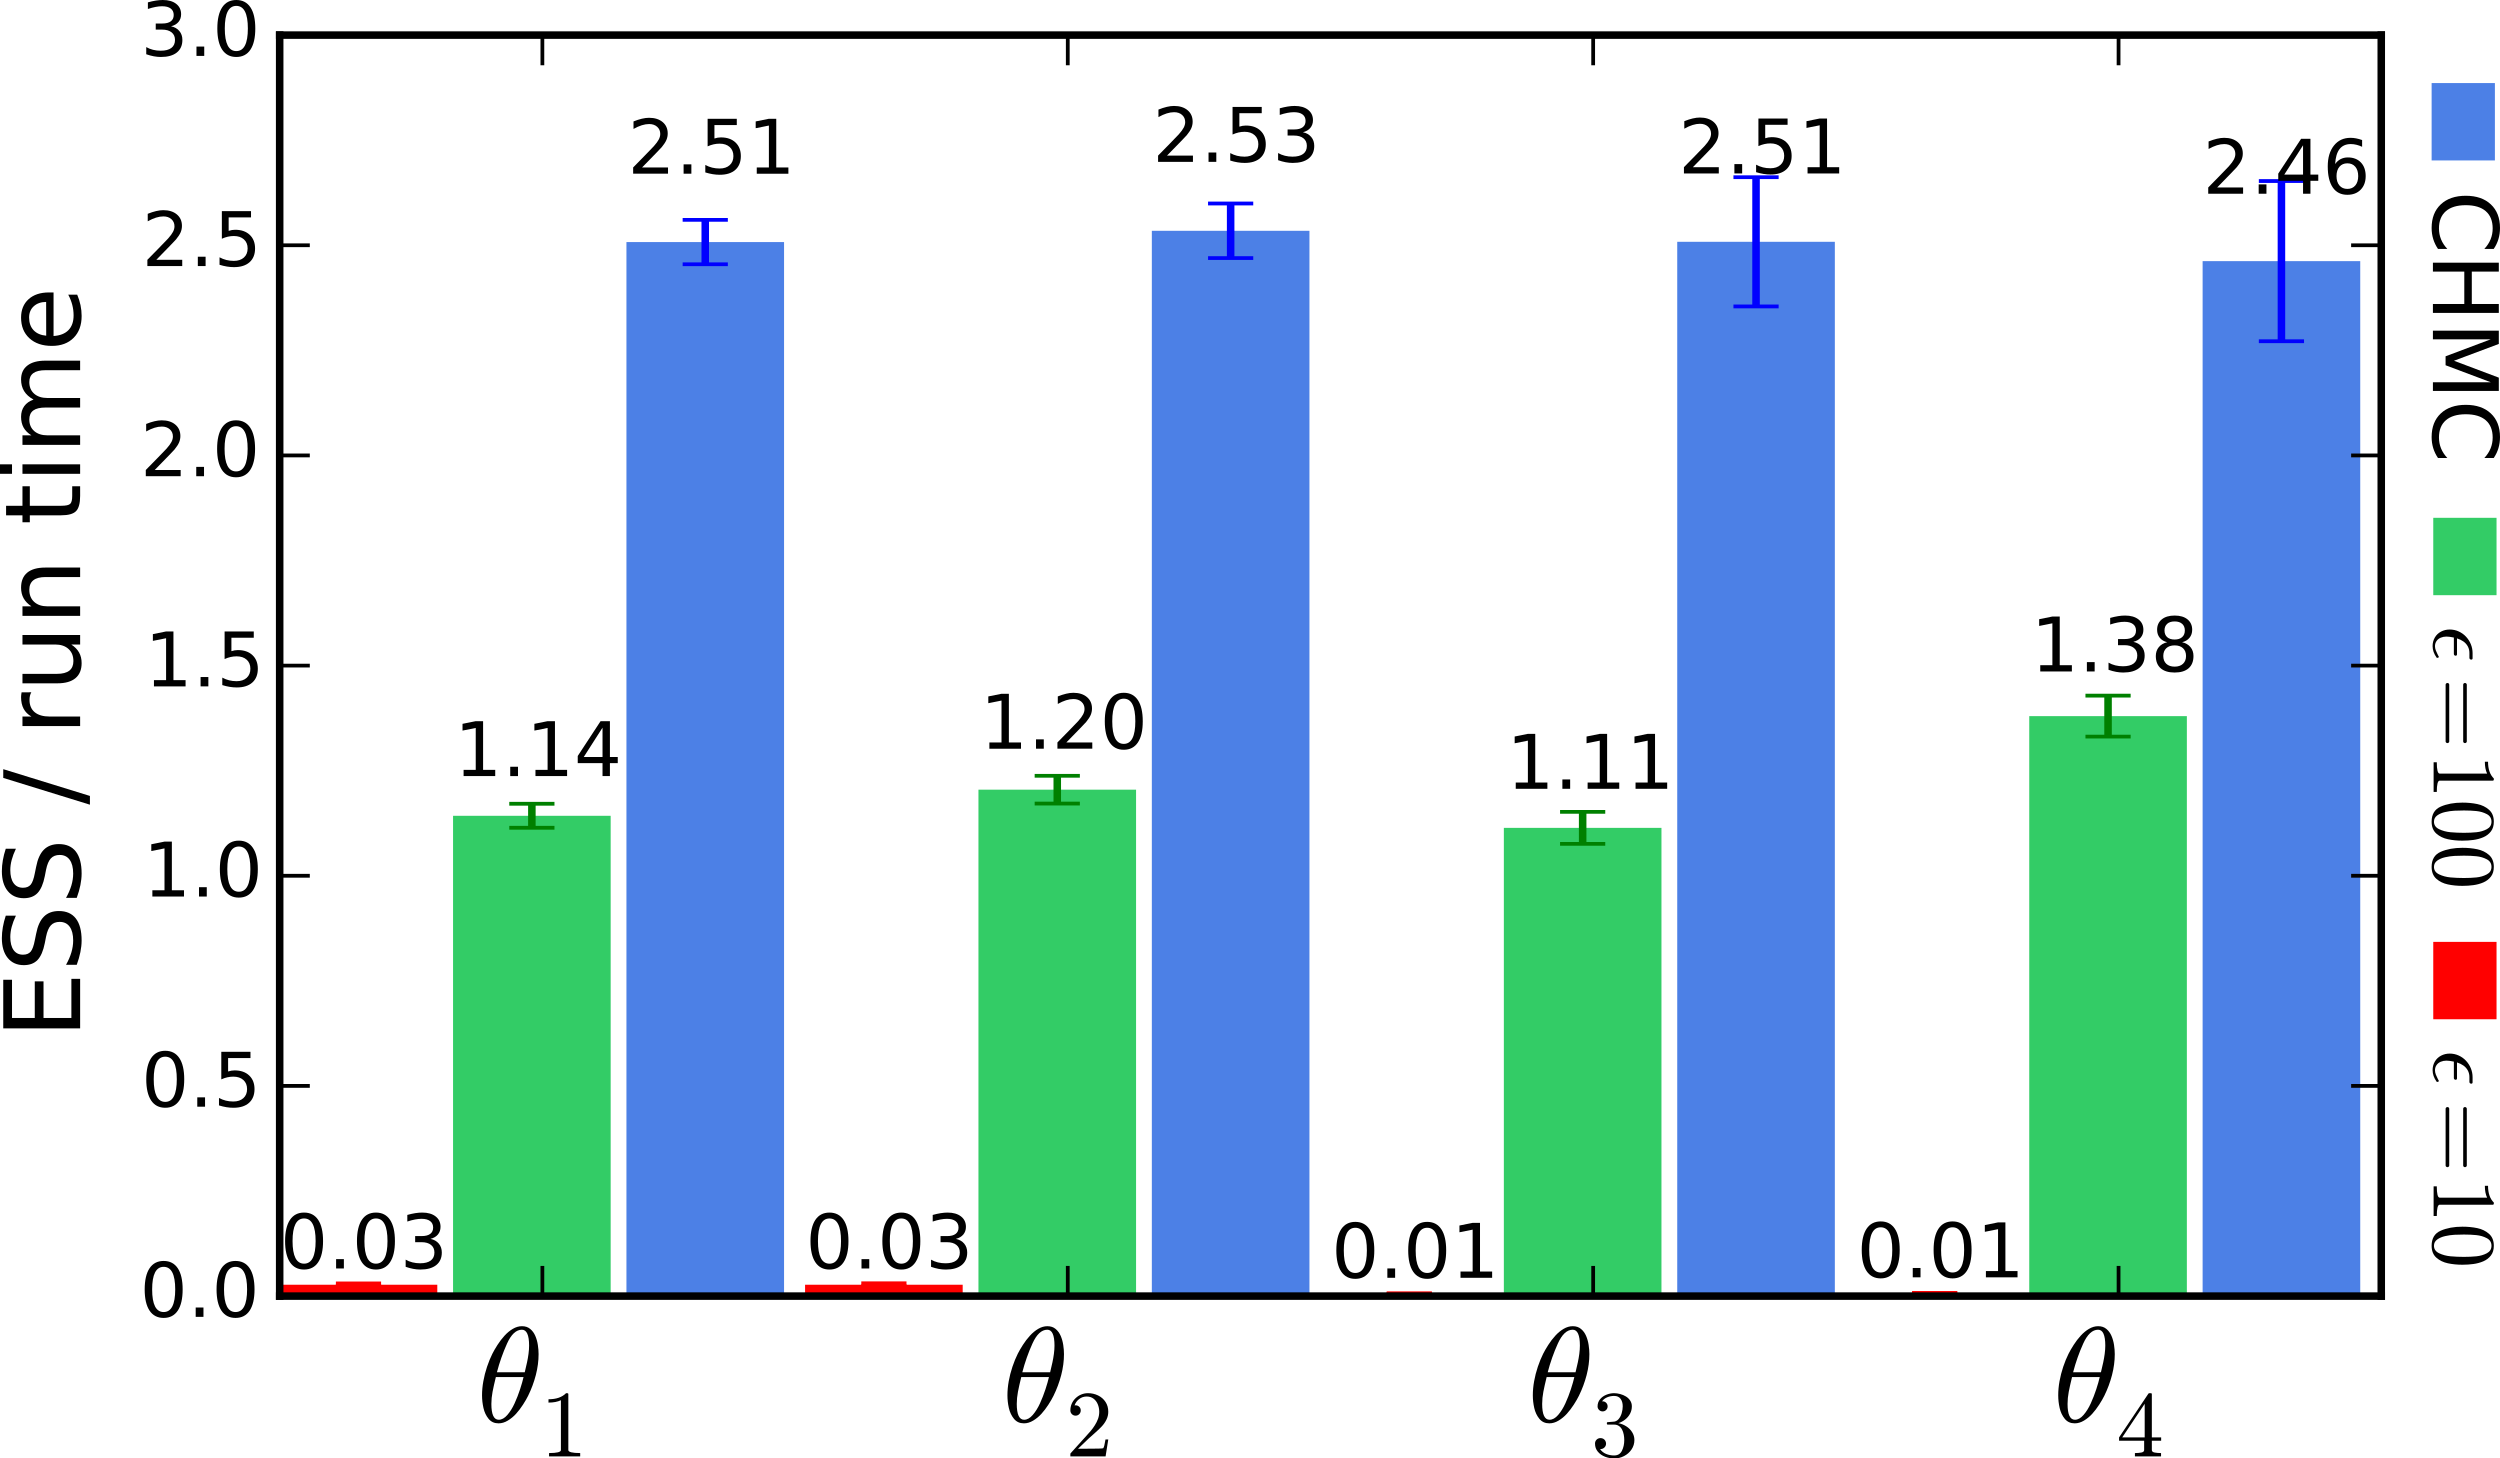 <?xml version="1.0" encoding="UTF-8" standalone="no"?>
<!-- Created with matplotlib (http://matplotlib.org/) -->

<svg
   xmlns:dc="http://purl.org/dc/elements/1.1/"
   xmlns:cc="http://creativecommons.org/ns#"
   xmlns:rdf="http://www.w3.org/1999/02/22-rdf-syntax-ns#"
   xmlns:svg="http://www.w3.org/2000/svg"
   xmlns="http://www.w3.org/2000/svg"
   xmlns:xlink="http://www.w3.org/1999/xlink"
   xmlns:sodipodi="http://sodipodi.sourceforge.net/DTD/sodipodi-0.dtd"
   xmlns:inkscape="http://www.inkscape.org/namespaces/inkscape"
   height="193.625pt"
   version="1.1"
   viewBox="0 0 331.893 193.625"
   width="331.893pt"
   id="svg2"
   inkscape:version="0.91 r"
   sodipodi:docname="lotka-volterra-ess.svg">
  <sodipodi:namedview
     pagecolor="#ffffff"
     bordercolor="#666666"
     borderopacity="1"
     objecttolerance="10"
     gridtolerance="10"
     guidetolerance="10"
     inkscape:pageopacity="0"
     inkscape:pageshadow="2"
     inkscape:window-width="1366"
     inkscape:window-height="686"
     id="namedview664"
     showgrid="false"
     fit-margin-top="0"
     fit-margin-left="0"
     fit-margin-right="0"
     fit-margin-bottom="0"
     inkscape:zoom="1.6910243"
     inkscape:cx="229.06795"
     inkscape:cy="115.84082"
     inkscape:window-x="0"
     inkscape:window-y="28"
     inkscape:window-maximized="1"
     inkscape:current-layer="patch_1" />
  <defs
     id="defs4"
     style="stroke-linecap:butt;stroke-linejoin:round">
    <style
       type="text/css"
       id="style6">
*{stroke-linecap:butt;stroke-linejoin:round;}
  </style>
  </defs>
  <g
     id="figure_1"
     style="stroke-linecap:butt;stroke-linejoin:round"
     transform="translate(-7.871,-16.937)">
    <g
       id="patch_1"
       style="stroke-linecap:butt;stroke-linejoin:round" />
    <g
       id="axes_1"
       style="stroke-linecap:butt;stroke-linejoin:round">
      <g
         id="patch_2"
         style="stroke-linecap:butt;stroke-linejoin:round">
        <path
           d="m 45,189 279,0 0,-167.4 -279,0 0,167.4"
           style="fill:none;stroke-linecap:butt;stroke-linejoin:round"
           id="path14"
           inkscape:connector-curvature="0" />
      </g>
      <g
         id="patch_3"
         style="stroke-linecap:butt;stroke-linejoin:round">
        <path
           clip-path="url(#pdb76e261c4)"
           d="m 91.035,189 20.925,0 0,-139.927 -20.925,0 z"
           style="fill:#4c80e6;stroke-linecap:butt;stroke-linejoin:round"
           id="path17"
           inkscape:connector-curvature="0" />
      </g>
      <g
         id="patch_4"
         style="stroke-linecap:butt;stroke-linejoin:round">
        <path
           clip-path="url(#pdb76e261c4)"
           d="m 160.785,189 20.925,0 0,-141.425 -20.925,0 z"
           style="fill:#4c80e6;stroke-linecap:butt;stroke-linejoin:round"
           id="path20"
           inkscape:connector-curvature="0" />
      </g>
      <g
         id="patch_5"
         style="stroke-linecap:butt;stroke-linejoin:round">
        <path
           clip-path="url(#pdb76e261c4)"
           d="m 230.535,189 20.925,0 0,-139.96 -20.925,0 z"
           style="fill:#4c80e6;stroke-linecap:butt;stroke-linejoin:round"
           id="path23"
           inkscape:connector-curvature="0" />
      </g>
      <g
         id="patch_6"
         style="stroke-linecap:butt;stroke-linejoin:round">
        <path
           clip-path="url(#pdb76e261c4)"
           d="m 300.285,189 20.925,0 0,-137.395 -20.925,0 z"
           style="fill:#4c80e6;stroke-linecap:butt;stroke-linejoin:round"
           id="path26"
           inkscape:connector-curvature="0" />
      </g>
      <g
         id="patch_7"
         style="stroke-linecap:butt;stroke-linejoin:round">
        <path
           clip-path="url(#pdb76e261c4)"
           d="m 68.017,189 20.925,0 0,-63.763 -20.925,0 z"
           style="fill:#33cc66;stroke-linecap:butt;stroke-linejoin:round"
           id="path29"
           inkscape:connector-curvature="0" />
      </g>
      <g
         id="patch_8"
         style="stroke-linecap:butt;stroke-linejoin:round">
        <path
           clip-path="url(#pdb76e261c4)"
           d="m 137.767,189 20.925,0 0,-67.227 -20.925,0 z"
           style="fill:#33cc66;stroke-linecap:butt;stroke-linejoin:round"
           id="path32"
           inkscape:connector-curvature="0" />
      </g>
      <g
         id="patch_9"
         style="stroke-linecap:butt;stroke-linejoin:round">
        <path
           clip-path="url(#pdb76e261c4)"
           d="m 207.518,189 20.924,0 0,-62.158 -20.924,0 z"
           style="fill:#33cc66;stroke-linecap:butt;stroke-linejoin:round"
           id="path35"
           inkscape:connector-curvature="0" />
      </g>
      <g
         id="patch_10"
         style="stroke-linecap:butt;stroke-linejoin:round">
        <path
           clip-path="url(#pdb76e261c4)"
           d="m 277.268,189 20.925,0 0,-76.993 -20.925,0 z"
           style="fill:#33cc66;stroke-linecap:butt;stroke-linejoin:round"
           id="path38"
           inkscape:connector-curvature="0" />
      </g>
      <g
         id="patch_11"
         style="stroke-linecap:butt;stroke-linejoin:round">
        <path
           clip-path="url(#pdb76e261c4)"
           d="m 45,189 20.925,0 0,-1.509 -20.925,0 z"
           style="fill:#ff0000;stroke-linecap:butt;stroke-linejoin:round"
           id="path41"
           inkscape:connector-curvature="0" />
      </g>
      <g
         id="patch_12"
         style="stroke-linecap:butt;stroke-linejoin:round">
        <path
           clip-path="url(#pdb76e261c4)"
           d="m 114.75,189 20.925,0 0,-1.507 -20.925,0 z"
           style="fill:#ff0000;stroke-linecap:butt;stroke-linejoin:round"
           id="path44"
           inkscape:connector-curvature="0" />
      </g>
      <g
         id="patch_13"
         style="stroke-linecap:butt;stroke-linejoin:round">
        <path
           clip-path="url(#pdb76e261c4)"
           d="m 184.5,189 20.925,0 0,-0.331 -20.925,0 z"
           style="fill:#ff0000;stroke-linecap:butt;stroke-linejoin:round"
           id="path47"
           inkscape:connector-curvature="0" />
      </g>
      <g
         id="patch_14"
         style="stroke-linecap:butt;stroke-linejoin:round">
        <path
           clip-path="url(#pdb76e261c4)"
           d="m 254.25,189 20.925,0 0,-0.389 -20.925,0 z"
           style="fill:#ff0000;stroke-linecap:butt;stroke-linejoin:round"
           id="path50"
           inkscape:connector-curvature="0" />
      </g>
      <g
         id="LineCollection_1"
         style="stroke-linecap:butt;stroke-linejoin:round">
        <path
           clip-path="url(#pdb76e261c4)"
           d="m 101.498,52.021 0,-5.895"
           style="fill:none;stroke:#0000ff;stroke-linecap:butt;stroke-linejoin:round"
           id="path53"
           inkscape:connector-curvature="0" />
        <path
           clip-path="url(#pdb76e261c4)"
           d="m 171.248,51.199 0,-7.248"
           style="fill:none;stroke:#0000ff;stroke-linecap:butt;stroke-linejoin:round"
           id="path55"
           inkscape:connector-curvature="0" />
        <path
           clip-path="url(#pdb76e261c4)"
           d="m 240.998,57.62 0,-17.16"
           style="fill:none;stroke:#0000ff;stroke-linecap:butt;stroke-linejoin:round"
           id="path57"
           inkscape:connector-curvature="0" />
        <path
           clip-path="url(#pdb76e261c4)"
           d="m 310.748,62.24 0,-21.27"
           style="fill:none;stroke:#0000ff;stroke-linecap:butt;stroke-linejoin:round"
           id="path59"
           inkscape:connector-curvature="0" />
      </g>
      <g
         id="LineCollection_2"
         style="stroke-linecap:butt;stroke-linejoin:round">
        <path
           clip-path="url(#pdb76e261c4)"
           d="m 78.48,126.829 0,-3.185"
           style="fill:none;stroke:#008000;stroke-linecap:butt;stroke-linejoin:round"
           id="path62"
           inkscape:connector-curvature="0" />
        <path
           clip-path="url(#pdb76e261c4)"
           d="m 148.23,123.617 0,-3.687"
           style="fill:none;stroke:#008000;stroke-linecap:butt;stroke-linejoin:round"
           id="path64"
           inkscape:connector-curvature="0" />
        <path
           clip-path="url(#pdb76e261c4)"
           d="m 217.98,128.966 0,-4.248"
           style="fill:none;stroke:#008000;stroke-linecap:butt;stroke-linejoin:round"
           id="path66"
           inkscape:connector-curvature="0" />
        <path
           clip-path="url(#pdb76e261c4)"
           d="m 287.73,114.727 0,-5.44"
           style="fill:none;stroke:#008000;stroke-linecap:butt;stroke-linejoin:round"
           id="path68"
           inkscape:connector-curvature="0" />
      </g>
      <g
         id="LineCollection_3"
         style="stroke-linecap:butt;stroke-linejoin:round">
        <path
           clip-path="url(#pdb76e261c4)"
           d="m 55.462,187.662 0,-0.342"
           style="fill:none;stroke:#ff0000;stroke-linecap:butt;stroke-linejoin:round"
           id="path71"
           inkscape:connector-curvature="0" />
        <path
           clip-path="url(#pdb76e261c4)"
           d="m 125.212,187.683 0,-0.38"
           style="fill:none;stroke:#ff0000;stroke-linecap:butt;stroke-linejoin:round"
           id="path73"
           inkscape:connector-curvature="0" />
        <path
           clip-path="url(#pdb76e261c4)"
           d="m 194.963,188.704 0,-0.071"
           style="fill:none;stroke:#ff0000;stroke-linecap:butt;stroke-linejoin:round"
           id="path75"
           inkscape:connector-curvature="0" />
        <path
           clip-path="url(#pdb76e261c4)"
           d="m 264.712,188.646 0,-0.071"
           style="fill:none;stroke:#ff0000;stroke-linecap:butt;stroke-linejoin:round"
           id="path77"
           inkscape:connector-curvature="0" />
      </g>
      <g
         id="line2d_1"
         style="stroke-linecap:butt;stroke-linejoin:round">
        <defs
           id="defs80">
          <path
             d="M 3,0 -3,0"
             id="mdde457ef1d"
             style="stroke:#0000ff;stroke-width:0.5;stroke-linecap:butt;stroke-linejoin:round"
             inkscape:connector-curvature="0" />
        </defs>
        <g
           clip-path="url(#pdb76e261c4)"
           id="g83"
           style="stroke-linecap:butt;stroke-linejoin:round">
          <use
             style="fill:#0000ff;stroke:#0000ff;stroke-width:0.5;stroke-linecap:butt;stroke-linejoin:round"
             x="101.498"
             xlink:href="#mdde457ef1d"
             y="52.021"
             id="use85"
             width="100%"
             height="100%" />
          <use
             style="fill:#0000ff;stroke:#0000ff;stroke-width:0.5;stroke-linecap:butt;stroke-linejoin:round"
             x="171.248"
             xlink:href="#mdde457ef1d"
             y="51.199"
             id="use87"
             width="100%"
             height="100%" />
          <use
             style="fill:#0000ff;stroke:#0000ff;stroke-width:0.5;stroke-linecap:butt;stroke-linejoin:round"
             x="240.998"
             xlink:href="#mdde457ef1d"
             y="57.62"
             id="use89"
             width="100%"
             height="100%" />
          <use
             style="fill:#0000ff;stroke:#0000ff;stroke-width:0.5;stroke-linecap:butt;stroke-linejoin:round"
             x="310.748"
             xlink:href="#mdde457ef1d"
             y="62.24"
             id="use91"
             width="100%"
             height="100%" />
        </g>
      </g>
      <g
         id="line2d_2"
         style="stroke-linecap:butt;stroke-linejoin:round">
        <g
           clip-path="url(#pdb76e261c4)"
           id="g94"
           style="stroke-linecap:butt;stroke-linejoin:round">
          <use
             style="fill:#0000ff;stroke:#0000ff;stroke-width:0.5;stroke-linecap:butt;stroke-linejoin:round"
             x="101.498"
             xlink:href="#mdde457ef1d"
             y="46.126"
             id="use96"
             width="100%"
             height="100%" />
          <use
             style="fill:#0000ff;stroke:#0000ff;stroke-width:0.5;stroke-linecap:butt;stroke-linejoin:round"
             x="171.248"
             xlink:href="#mdde457ef1d"
             y="43.951"
             id="use98"
             width="100%"
             height="100%" />
          <use
             style="fill:#0000ff;stroke:#0000ff;stroke-width:0.5;stroke-linecap:butt;stroke-linejoin:round"
             x="240.998"
             xlink:href="#mdde457ef1d"
             y="40.46"
             id="use100"
             width="100%"
             height="100%" />
          <use
             style="fill:#0000ff;stroke:#0000ff;stroke-width:0.5;stroke-linecap:butt;stroke-linejoin:round"
             x="310.748"
             xlink:href="#mdde457ef1d"
             y="40.97"
             id="use102"
             width="100%"
             height="100%" />
        </g>
      </g>
      <g
         id="line2d_3"
         style="stroke-linecap:butt;stroke-linejoin:round">
        <defs
           id="defs105">
          <path
             d="M 3,0 -3,0"
             id="m1ef3793437"
             style="stroke:#008000;stroke-width:0.5;stroke-linecap:butt;stroke-linejoin:round"
             inkscape:connector-curvature="0" />
        </defs>
        <g
           clip-path="url(#pdb76e261c4)"
           id="g108"
           style="stroke-linecap:butt;stroke-linejoin:round">
          <use
             style="fill:#008000;stroke:#008000;stroke-width:0.5;stroke-linecap:butt;stroke-linejoin:round"
             x="78.48"
             xlink:href="#m1ef3793437"
             y="126.829"
             id="use110"
             width="100%"
             height="100%" />
          <use
             style="fill:#008000;stroke:#008000;stroke-width:0.5;stroke-linecap:butt;stroke-linejoin:round"
             x="148.23"
             xlink:href="#m1ef3793437"
             y="123.617"
             id="use112"
             width="100%"
             height="100%" />
          <use
             style="fill:#008000;stroke:#008000;stroke-width:0.5;stroke-linecap:butt;stroke-linejoin:round"
             x="217.98"
             xlink:href="#m1ef3793437"
             y="128.966"
             id="use114"
             width="100%"
             height="100%" />
          <use
             style="fill:#008000;stroke:#008000;stroke-width:0.5;stroke-linecap:butt;stroke-linejoin:round"
             x="287.73"
             xlink:href="#m1ef3793437"
             y="114.727"
             id="use116"
             width="100%"
             height="100%" />
        </g>
      </g>
      <g
         id="line2d_4"
         style="stroke-linecap:butt;stroke-linejoin:round">
        <g
           clip-path="url(#pdb76e261c4)"
           id="g119"
           style="stroke-linecap:butt;stroke-linejoin:round">
          <use
             style="fill:#008000;stroke:#008000;stroke-width:0.5;stroke-linecap:butt;stroke-linejoin:round"
             x="78.48"
             xlink:href="#m1ef3793437"
             y="123.644"
             id="use121"
             width="100%"
             height="100%" />
          <use
             style="fill:#008000;stroke:#008000;stroke-width:0.5;stroke-linecap:butt;stroke-linejoin:round"
             x="148.23"
             xlink:href="#m1ef3793437"
             y="119.93"
             id="use123"
             width="100%"
             height="100%" />
          <use
             style="fill:#008000;stroke:#008000;stroke-width:0.5;stroke-linecap:butt;stroke-linejoin:round"
             x="217.98"
             xlink:href="#m1ef3793437"
             y="124.718"
             id="use125"
             width="100%"
             height="100%" />
          <use
             style="fill:#008000;stroke:#008000;stroke-width:0.5;stroke-linecap:butt;stroke-linejoin:round"
             x="287.73"
             xlink:href="#m1ef3793437"
             y="109.287"
             id="use127"
             width="100%"
             height="100%" />
        </g>
      </g>
      <g
         id="line2d_5"
         style="stroke-linecap:butt;stroke-linejoin:round">
        <defs
           id="defs130">
          <path
             d="M 3,0 -3,0"
             id="m12d35e2592"
             style="stroke:#ff0000;stroke-width:0.5;stroke-linecap:butt;stroke-linejoin:round"
             inkscape:connector-curvature="0" />
        </defs>
        <g
           clip-path="url(#pdb76e261c4)"
           id="g133"
           style="stroke-linecap:butt;stroke-linejoin:round">
          <use
             style="fill:#ff0000;stroke:#ff0000;stroke-width:0.5;stroke-linecap:butt;stroke-linejoin:round"
             x="55.463"
             xlink:href="#m12d35e2592"
             y="187.662"
             id="use135"
             width="100%"
             height="100%" />
          <use
             style="fill:#ff0000;stroke:#ff0000;stroke-width:0.5;stroke-linecap:butt;stroke-linejoin:round"
             x="125.213"
             xlink:href="#m12d35e2592"
             y="187.683"
             id="use137"
             width="100%"
             height="100%" />
          <use
             style="fill:#ff0000;stroke:#ff0000;stroke-width:0.5;stroke-linecap:butt;stroke-linejoin:round"
             x="194.962"
             xlink:href="#m12d35e2592"
             y="188.704"
             id="use139"
             width="100%"
             height="100%" />
          <use
             style="fill:#ff0000;stroke:#ff0000;stroke-width:0.5;stroke-linecap:butt;stroke-linejoin:round"
             x="264.712"
             xlink:href="#m12d35e2592"
             y="188.646"
             id="use141"
             width="100%"
             height="100%" />
        </g>
      </g>
      <g
         id="line2d_6"
         style="stroke-linecap:butt;stroke-linejoin:round">
        <g
           clip-path="url(#pdb76e261c4)"
           id="g144"
           style="stroke-linecap:butt;stroke-linejoin:round">
          <use
             style="fill:#ff0000;stroke:#ff0000;stroke-width:0.5;stroke-linecap:butt;stroke-linejoin:round"
             x="55.463"
             xlink:href="#m12d35e2592"
             y="187.32"
             id="use146"
             width="100%"
             height="100%" />
          <use
             style="fill:#ff0000;stroke:#ff0000;stroke-width:0.5;stroke-linecap:butt;stroke-linejoin:round"
             x="125.213"
             xlink:href="#m12d35e2592"
             y="187.303"
             id="use148"
             width="100%"
             height="100%" />
          <use
             style="fill:#ff0000;stroke:#ff0000;stroke-width:0.5;stroke-linecap:butt;stroke-linejoin:round"
             x="194.962"
             xlink:href="#m12d35e2592"
             y="188.633"
             id="use150"
             width="100%"
             height="100%" />
          <use
             style="fill:#ff0000;stroke:#ff0000;stroke-width:0.5;stroke-linecap:butt;stroke-linejoin:round"
             x="264.712"
             xlink:href="#m12d35e2592"
             y="188.575"
             id="use152"
             width="100%"
             height="100%" />
        </g>
      </g>
      <g
         id="patch_15"
         style="stroke-linecap:butt;stroke-linejoin:round">
        <path
           d="m 45,21.6 279,0"
           style="fill:none;stroke:#000000;stroke-linecap:square;stroke-linejoin:miter"
           id="path155"
           inkscape:connector-curvature="0" />
      </g>
      <g
         id="patch_16"
         style="stroke-linecap:butt;stroke-linejoin:round">
        <path
           d="M 324,189 324,21.6"
           style="fill:none;stroke:#000000;stroke-linecap:square;stroke-linejoin:miter"
           id="path158"
           inkscape:connector-curvature="0" />
      </g>
      <g
         id="patch_17"
         style="stroke-linecap:butt;stroke-linejoin:round">
        <path
           d="m 45,189 279,0"
           style="fill:none;stroke:#000000;stroke-linecap:square;stroke-linejoin:miter"
           id="path161"
           inkscape:connector-curvature="0" />
      </g>
      <g
         id="patch_18"
         style="stroke-linecap:butt;stroke-linejoin:round">
        <path
           d="M 45,189 45,21.6"
           style="fill:none;stroke:#000000;stroke-linecap:square;stroke-linejoin:miter"
           id="path164"
           inkscape:connector-curvature="0" />
      </g>
      <g
         id="matplotlib.axis_1"
         style="stroke-linecap:butt;stroke-linejoin:round">
        <g
           id="xtick_1"
           style="stroke-linecap:butt;stroke-linejoin:round">
          <g
             id="line2d_7"
             style="stroke-linecap:butt;stroke-linejoin:round">
            <defs
               id="defs169">
              <path
                 d="M 0,0 0,-4"
                 id="m93b0483c22"
                 style="stroke:#000000;stroke-width:0.5;stroke-linecap:butt;stroke-linejoin:round"
                 inkscape:connector-curvature="0" />
            </defs>
            <g
               id="g172"
               style="stroke-linecap:butt;stroke-linejoin:round">
              <use
                 style="stroke:#000000;stroke-width:0.5;stroke-linecap:butt;stroke-linejoin:round"
                 x="79.875"
                 xlink:href="#m93b0483c22"
                 y="189"
                 id="use174"
                 width="100%"
                 height="100%" />
            </g>
          </g>
          <g
             id="line2d_8"
             style="stroke-linecap:butt;stroke-linejoin:round">
            <defs
               id="defs177">
              <path
                 d="M 0,0 0,4"
                 id="m741efc42ff"
                 style="stroke:#000000;stroke-width:0.5;stroke-linecap:butt;stroke-linejoin:round"
                 inkscape:connector-curvature="0" />
            </defs>
            <g
               id="g180"
               style="stroke-linecap:butt;stroke-linejoin:round">
              <use
                 style="stroke:#000000;stroke-width:0.5;stroke-linecap:butt;stroke-linejoin:round"
                 x="79.875"
                 xlink:href="#m741efc42ff"
                 y="21.6"
                 id="use182"
                 width="100%"
                 height="100%" />
            </g>
          </g>
          <g
             id="text_1"
             style="stroke-linecap:butt;stroke-linejoin:round">
            <!-- $\theta_1$ -->
            <defs
               id="defs185">
              <path
                 d="m 16.109,-1.125 q -4.531,0 -7.266,3.312 Q 6.109,5.516 5.047,10.203 4,14.891 4,19.484 l 0,0.094 q 0,4.984 0.953,10.344 0.953,5.375 2.75,10.719 1.812,5.359 3.922,9.562 1.469,2.922 3.781,6.531 2.313,3.625 5.172,6.766 2.859,3.156 6.156,5.078 3.297,1.938 6.672,1.938 l 0.094,0 q 3.609,0 6.016,-2.016 2.422,-2 3.766,-5.125 1.344,-3.125 1.875,-6.688 0.547,-3.562 0.547,-6.781 0,-7.578 -2.047,-15.469 -2.047,-7.875 -5.672,-15.25 Q 36.625,16.406 34.203,12.641 31.781,8.891 29.078,5.906 26.375,2.938 23,0.906 19.625,-1.125 16.219,-1.125 Z m 0.203,2.641 q 3.312,0 6.359,3.531 3.062,3.547 5.359,8.594 2.297,5.062 4.031,10.359 1.734,5.297 2.562,9.016 l -20.422,0 q -1.562,-6.312 -2.438,-10.875 -0.875,-4.562 -0.875,-8.953 0,-11.672 5.422,-11.672 m -1.328,35.016 20.516,0 q 1.078,4.391 1.703,7.344 0.641,2.953 1.078,6.219 0.438,3.281 0.438,6.109 0,11.719 -5.313,11.719 -6.359,0 -10.969,-10.234 -4.609,-10.219 -7.453,-21.156"
                 id="Cmmi10-b5"
                 inkscape:connector-curvature="0"
                 style="stroke-linecap:butt;stroke-linejoin:round" />
              <path
                 d="m 9.281,0 0,3.516 q 12.5,0 12.5,3.172 l 0,52.5 q -5.172,-2.5 -13.094,-2.5 l 0,3.516 q 12.266,0 18.516,6.406 l 1.406,0 q 0.344,0 0.656,-0.281 0.328,-0.266 0.328,-0.609 l 0,-59.031 q 0,-3.172 12.5,-3.172 L 42.094,0 Z"
                 id="Cmr10-31"
                 inkscape:connector-curvature="0"
                 style="stroke-linecap:butt;stroke-linejoin:round" />
            </defs>
            <g
               transform="matrix(0.18,0,0,-0.18,71.145,205.78)"
               id="g189"
               style="stroke-linecap:butt;stroke-linejoin:round">
              <use
                 transform="translate(0,0.484)"
                 xlink:href="#Cmmi10-b5"
                 id="use191"
                 style="stroke-linecap:butt;stroke-linejoin:round"
                 x="0"
                 y="0"
                 width="100%"
                 height="100%" />
              <use
                 transform="matrix(0.7,0,0,0.7,46.924,-25.025)"
                 xlink:href="#Cmr10-31"
                 id="use193"
                 style="stroke-linecap:butt;stroke-linejoin:round"
                 x="0"
                 y="0"
                 width="100%"
                 height="100%" />
            </g>
          </g>
        </g>
        <g
           id="xtick_2"
           style="stroke-linecap:butt;stroke-linejoin:round">
          <g
             id="line2d_9"
             style="stroke-linecap:butt;stroke-linejoin:round">
            <g
               id="g197"
               style="stroke-linecap:butt;stroke-linejoin:round">
              <use
                 style="stroke:#000000;stroke-width:0.5;stroke-linecap:butt;stroke-linejoin:round"
                 x="149.625"
                 xlink:href="#m93b0483c22"
                 y="189"
                 id="use199"
                 width="100%"
                 height="100%" />
            </g>
          </g>
          <g
             id="line2d_10"
             style="stroke-linecap:butt;stroke-linejoin:round">
            <g
               id="g202"
               style="stroke-linecap:butt;stroke-linejoin:round">
              <use
                 style="stroke:#000000;stroke-width:0.5;stroke-linecap:butt;stroke-linejoin:round"
                 x="149.625"
                 xlink:href="#m741efc42ff"
                 y="21.6"
                 id="use204"
                 width="100%"
                 height="100%" />
            </g>
          </g>
          <g
             id="text_2"
             style="stroke-linecap:butt;stroke-linejoin:round">
            <!-- $\theta_2$ -->
            <defs
               id="defs207">
              <path
                 d="m 4.984,0 0,2.688 q 0,0.25 0.188,0.531 L 20.703,20.406 q 3.516,3.813 5.703,6.391 2.203,2.594 4.344,5.969 2.156,3.375 3.406,6.859 1.25,3.484 1.25,7.391 0,4.109 -1.516,7.844 -1.516,3.734 -4.516,5.984 -3,2.25 -7.25,2.25 -4.344,0 -7.812,-2.625 -3.469,-2.609 -4.891,-6.75 0.391,0.094 1.078,0.094 2.25,0 3.828,-1.516 1.594,-1.516 1.594,-3.906 0,-2.297 -1.594,-3.891 Q 12.75,42.922 10.5,42.922 q -2.344,0 -3.938,1.625 -1.578,1.641 -1.578,3.844 0,3.766 1.406,7.047 1.422,3.297 4.078,5.859 2.672,2.578 6.016,3.938 3.344,1.375 7.094,1.375 5.719,0 10.641,-2.422 4.937,-2.422 7.812,-6.844 2.891,-4.406 2.891,-10.328 0,-4.344 -1.906,-8.25 -1.906,-3.906 -4.891,-7.109 -2.969,-3.187 -7.609,-7.25 Q 25.875,20.359 24.422,19 L 13.094,8.109 l 9.609,0 q 7.078,0 11.844,0.109 4.766,0.125 5.047,0.375 Q 40.766,9.859 42,17.828 l 2.922,0 L 42.094,0 Z"
                 id="Cmr10-32"
                 inkscape:connector-curvature="0"
                 style="stroke-linecap:butt;stroke-linejoin:round" />
            </defs>
            <g
               transform="matrix(0.18,0,0,-0.18,140.895,205.78)"
               id="g210"
               style="stroke-linecap:butt;stroke-linejoin:round">
              <use
                 transform="translate(0,0.484)"
                 xlink:href="#Cmmi10-b5"
                 id="use212"
                 style="stroke-linecap:butt;stroke-linejoin:round"
                 x="0"
                 y="0"
                 width="100%"
                 height="100%" />
              <use
                 transform="matrix(0.7,0,0,0.7,46.924,-25.025)"
                 xlink:href="#Cmr10-32"
                 id="use214"
                 style="stroke-linecap:butt;stroke-linejoin:round"
                 x="0"
                 y="0"
                 width="100%"
                 height="100%" />
            </g>
          </g>
        </g>
        <g
           id="xtick_3"
           style="stroke-linecap:butt;stroke-linejoin:round">
          <g
             id="line2d_11"
             style="stroke-linecap:butt;stroke-linejoin:round">
            <g
               id="g218"
               style="stroke-linecap:butt;stroke-linejoin:round">
              <use
                 style="stroke:#000000;stroke-width:0.5;stroke-linecap:butt;stroke-linejoin:round"
                 x="219.375"
                 xlink:href="#m93b0483c22"
                 y="189"
                 id="use220"
                 width="100%"
                 height="100%" />
            </g>
          </g>
          <g
             id="line2d_12"
             style="stroke-linecap:butt;stroke-linejoin:round">
            <g
               id="g223"
               style="stroke-linecap:butt;stroke-linejoin:round">
              <use
                 style="stroke:#000000;stroke-width:0.5;stroke-linecap:butt;stroke-linejoin:round"
                 x="219.375"
                 xlink:href="#m741efc42ff"
                 y="21.6"
                 id="use225"
                 width="100%"
                 height="100%" />
            </g>
          </g>
          <g
             id="text_3"
             style="stroke-linecap:butt;stroke-linejoin:round">
            <!-- $\theta_3$ -->
            <defs
               id="defs228">
              <path
                 d="m 9.516,7.719 q 2.344,-3.422 6.297,-5.078 3.969,-1.656 8.5,-1.656 5.812,0 8.25,4.953 2.453,4.953 2.453,11.25 0,2.828 -0.516,5.656 -0.516,2.844 -1.734,5.281 -1.219,2.438 -3.344,3.906 Q 27.297,33.5 24.219,33.5 l -6.641,0 q -0.875,0 -0.875,0.922 l 0,0.875 q 0,0.781 0.875,0.781 l 5.516,0.453 q 3.516,0 5.828,2.625 2.328,2.641 3.406,6.422 1.078,3.781 1.078,7.203 0,4.781 -2.25,7.859 -2.25,3.078 -6.844,3.078 -3.797,0 -7.266,-1.438 -3.469,-1.437 -5.516,-4.375 0.188,0.047 0.328,0.078 0.156,0.031 0.344,0.031 2.25,0 3.766,-1.562 1.516,-1.562 1.516,-3.766 0,-2.156 -1.516,-3.719 -1.516,-1.563 -3.766,-1.563 -2.188,0 -3.75,1.563 -1.562,1.562 -1.562,3.719 0,4.297 2.578,7.469 2.594,3.172 6.672,4.813 4.078,1.641 8.172,1.641 3.031,0 6.391,-0.906 3.375,-0.906 6.109,-2.594 2.734,-1.688 4.469,-4.328 1.734,-2.625 1.734,-6 0,-4.203 -1.875,-7.766 -1.875,-3.562 -5.156,-6.156 -3.266,-2.578 -7.172,-3.844 4.344,-0.828 8.25,-3.281 3.906,-2.438 6.266,-6.25 2.375,-3.797 2.375,-8.203 0,-5.516 -3.031,-9.984 -3.016,-4.469 -7.953,-6.984 -4.938,-2.516 -10.406,-2.516 -4.688,0 -9.406,1.797 -4.703,1.781 -7.703,5.344 -3,3.562 -3,8.547 0,2.484 1.656,4.141 1.656,1.656 4.156,1.656 1.609,0 2.953,-0.75 1.344,-0.75 2.094,-2.125 0.766,-1.359 0.766,-2.922 0,-2.453 -1.719,-4.109 -1.703,-1.656 -4.094,-1.656 z"
                 id="Cmr10-33"
                 inkscape:connector-curvature="0"
                 style="stroke-linecap:butt;stroke-linejoin:round" />
            </defs>
            <g
               transform="matrix(0.18,0,0,-0.18,210.645,205.78)"
               id="g231"
               style="stroke-linecap:butt;stroke-linejoin:round">
              <use
                 transform="translate(0,0.484)"
                 xlink:href="#Cmmi10-b5"
                 id="use233"
                 style="stroke-linecap:butt;stroke-linejoin:round"
                 x="0"
                 y="0"
                 width="100%"
                 height="100%" />
              <use
                 transform="matrix(0.7,0,0,0.7,46.924,-25.025)"
                 xlink:href="#Cmr10-33"
                 id="use235"
                 style="stroke-linecap:butt;stroke-linejoin:round"
                 x="0"
                 y="0"
                 width="100%"
                 height="100%" />
            </g>
          </g>
        </g>
        <g
           id="xtick_4"
           style="stroke-linecap:butt;stroke-linejoin:round">
          <g
             id="line2d_13"
             style="stroke-linecap:butt;stroke-linejoin:round">
            <g
               id="g239"
               style="stroke-linecap:butt;stroke-linejoin:round">
              <use
                 style="stroke:#000000;stroke-width:0.5;stroke-linecap:butt;stroke-linejoin:round"
                 x="289.125"
                 xlink:href="#m93b0483c22"
                 y="189"
                 id="use241"
                 width="100%"
                 height="100%" />
            </g>
          </g>
          <g
             id="line2d_14"
             style="stroke-linecap:butt;stroke-linejoin:round">
            <g
               id="g244"
               style="stroke-linecap:butt;stroke-linejoin:round">
              <use
                 style="stroke:#000000;stroke-width:0.5;stroke-linecap:butt;stroke-linejoin:round"
                 x="289.125"
                 xlink:href="#m741efc42ff"
                 y="21.6"
                 id="use246"
                 width="100%"
                 height="100%" />
            </g>
          </g>
          <g
             id="text_4"
             style="stroke-linecap:butt;stroke-linejoin:round">
            <!-- $\theta_4$ -->
            <defs
               id="defs249">
              <path
                 d="m 2.781,16.5 0,3.516 30.906,46.094 q 0.344,0.5 1.031,0.5 l 1.469,0 q 1.125,0 1.125,-1.125 l 0,-45.469 9.812,0 0,-3.516 -9.812,0 0,-9.812 q 0,-2.047 2.922,-2.609 2.938,-0.562 6.781,-0.562 l 0,-3.516 -27.531,0 0,3.516 q 3.859,0 6.781,0.562 2.938,0.562 2.938,2.609 l 0,9.812 z m 3.328,3.516 23.672,0 0,35.406 z"
                 id="Cmr10-34"
                 inkscape:connector-curvature="0"
                 style="stroke-linecap:butt;stroke-linejoin:round" />
            </defs>
            <g
               transform="matrix(0.18,0,0,-0.18,280.395,205.78)"
               id="g252"
               style="stroke-linecap:butt;stroke-linejoin:round">
              <use
                 transform="translate(0,0.484)"
                 xlink:href="#Cmmi10-b5"
                 id="use254"
                 style="stroke-linecap:butt;stroke-linejoin:round"
                 x="0"
                 y="0"
                 width="100%"
                 height="100%" />
              <use
                 transform="matrix(0.7,0,0,0.7,46.924,-25.025)"
                 xlink:href="#Cmr10-34"
                 id="use256"
                 style="stroke-linecap:butt;stroke-linejoin:round"
                 x="0"
                 y="0"
                 width="100%"
                 height="100%" />
            </g>
          </g>
        </g>
      </g>
      <g
         id="matplotlib.axis_2"
         style="stroke-linecap:butt;stroke-linejoin:round">
        <g
           id="ytick_1"
           style="stroke-linecap:butt;stroke-linejoin:round">
          <g
             id="line2d_15"
             style="stroke-linecap:butt;stroke-linejoin:round">
            <defs
               id="defs261">
              <path
                 d="M 0,0 4,0"
                 id="m728421d6d4"
                 style="stroke:#000000;stroke-width:0.5;stroke-linecap:butt;stroke-linejoin:round"
                 inkscape:connector-curvature="0" />
            </defs>
            <g
               id="g264"
               style="stroke-linecap:butt;stroke-linejoin:round">
              <use
                 style="stroke:#000000;stroke-width:0.5;stroke-linecap:butt;stroke-linejoin:round"
                 x="45"
                 xlink:href="#m728421d6d4"
                 y="189"
                 id="use266"
                 width="100%"
                 height="100%" />
            </g>
          </g>
          <g
             id="line2d_16"
             style="stroke-linecap:butt;stroke-linejoin:round">
            <defs
               id="defs269">
              <path
                 d="M 0,0 -4,0"
                 id="mcb0005524f"
                 style="stroke:#000000;stroke-width:0.5;stroke-linecap:butt;stroke-linejoin:round"
                 inkscape:connector-curvature="0" />
            </defs>
            <g
               id="g272"
               style="stroke-linecap:butt;stroke-linejoin:round">
              <use
                 style="stroke:#000000;stroke-width:0.5;stroke-linecap:butt;stroke-linejoin:round"
                 x="324"
                 xlink:href="#mcb0005524f"
                 y="189"
                 id="use274"
                 width="100%"
                 height="100%" />
            </g>
          </g>
          <g
             id="text_5"
             style="stroke-linecap:butt;stroke-linejoin:round">
            <!-- 0.0 -->
            <defs
               id="defs277">
              <path
                 d="m 31.781,66.406 q -7.609,0 -11.453,-7.5 Q 16.5,51.422 16.5,36.375 q 0,-14.984 3.828,-22.484 3.844,-7.5 11.453,-7.5 7.672,0 11.5,7.5 3.844,7.5 3.844,22.484 0,15.047 -3.844,22.531 -3.828,7.5 -11.5,7.5 m 0,7.813 q 12.266,0 18.734,-9.703 6.469,-9.688 6.469,-28.141 0,-18.406 -6.469,-28.109 -6.469,-9.688 -18.734,-9.688 -12.25,0 -18.719,9.688 -6.469,9.703 -6.469,28.109 0,18.453 6.469,28.141 6.469,9.703 18.719,9.703"
                 id="BitstreamVeraSans-Roman-30"
                 inkscape:connector-curvature="0"
                 style="stroke-linecap:butt;stroke-linejoin:round" />
              <path
                 d="M 10.688,12.406 21,12.406 21,0 10.688,0 Z"
                 id="BitstreamVeraSans-Roman-2e"
                 inkscape:connector-curvature="0"
                 style="stroke-linecap:butt;stroke-linejoin:round" />
            </defs>
            <g
               transform="matrix(0.1,0,0,-0.1,26.42,191.759)"
               id="g281"
               style="stroke-linecap:butt;stroke-linejoin:round">
              <use
                 xlink:href="#BitstreamVeraSans-Roman-30"
                 id="use283"
                 style="stroke-linecap:butt;stroke-linejoin:round"
                 x="0"
                 y="0"
                 width="100%"
                 height="100%" />
              <use
                 x="63.623"
                 xlink:href="#BitstreamVeraSans-Roman-2e"
                 id="use285"
                 style="stroke-linecap:butt;stroke-linejoin:round"
                 y="0"
                 width="100%"
                 height="100%" />
              <use
                 x="95.41"
                 xlink:href="#BitstreamVeraSans-Roman-30"
                 id="use287"
                 style="stroke-linecap:butt;stroke-linejoin:round"
                 y="0"
                 width="100%"
                 height="100%" />
            </g>
          </g>
        </g>
        <g
           id="ytick_2"
           style="stroke-linecap:butt;stroke-linejoin:round">
          <g
             id="line2d_17"
             style="stroke-linecap:butt;stroke-linejoin:round">
            <g
               id="g291"
               style="stroke-linecap:butt;stroke-linejoin:round">
              <use
                 style="stroke:#000000;stroke-width:0.5;stroke-linecap:butt;stroke-linejoin:round"
                 x="45"
                 xlink:href="#m728421d6d4"
                 y="161.1"
                 id="use293"
                 width="100%"
                 height="100%" />
            </g>
          </g>
          <g
             id="line2d_18"
             style="stroke-linecap:butt;stroke-linejoin:round">
            <g
               id="g296"
               style="stroke-linecap:butt;stroke-linejoin:round">
              <use
                 style="stroke:#000000;stroke-width:0.5;stroke-linecap:butt;stroke-linejoin:round"
                 x="324"
                 xlink:href="#mcb0005524f"
                 y="161.1"
                 id="use298"
                 width="100%"
                 height="100%" />
            </g>
          </g>
          <g
             id="text_6"
             style="stroke-linecap:butt;stroke-linejoin:round">
            <!-- 0.5 -->
            <defs
               id="defs301">
              <path
                 d="m 10.797,72.906 38.719,0 0,-8.312 -29.688,0 0,-17.859 q 2.141,0.734 4.281,1.094 2.156,0.359 4.312,0.359 12.203,0 19.328,-6.688 7.141,-6.688 7.141,-18.109 0,-11.766 -7.328,-18.297 -7.328,-6.516 -20.656,-6.516 -4.594,0 -9.359,0.781 -4.75,0.781 -9.828,2.344 l 0,9.922 q 4.391,-2.391 9.078,-3.562 4.688,-1.172 9.906,-1.172 8.453,0 13.375,4.437 4.938,4.438 4.938,12.062 0,7.609 -4.938,12.047 -4.922,4.453 -13.375,4.453 -3.953,0 -7.891,-0.875 -3.922,-0.875 -8.016,-2.734 z"
                 id="BitstreamVeraSans-Roman-35"
                 inkscape:connector-curvature="0"
                 style="stroke-linecap:butt;stroke-linejoin:round" />
            </defs>
            <g
               transform="matrix(0.1,0,0,-0.1,26.63,163.859)"
               id="g304"
               style="stroke-linecap:butt;stroke-linejoin:round">
              <use
                 xlink:href="#BitstreamVeraSans-Roman-30"
                 id="use306"
                 style="stroke-linecap:butt;stroke-linejoin:round"
                 x="0"
                 y="0"
                 width="100%"
                 height="100%" />
              <use
                 x="63.623"
                 xlink:href="#BitstreamVeraSans-Roman-2e"
                 id="use308"
                 style="stroke-linecap:butt;stroke-linejoin:round"
                 y="0"
                 width="100%"
                 height="100%" />
              <use
                 x="95.41"
                 xlink:href="#BitstreamVeraSans-Roman-35"
                 id="use310"
                 style="stroke-linecap:butt;stroke-linejoin:round"
                 y="0"
                 width="100%"
                 height="100%" />
            </g>
          </g>
        </g>
        <g
           id="ytick_3"
           style="stroke-linecap:butt;stroke-linejoin:round">
          <g
             id="line2d_19"
             style="stroke-linecap:butt;stroke-linejoin:round">
            <g
               id="g314"
               style="stroke-linecap:butt;stroke-linejoin:round">
              <use
                 style="stroke:#000000;stroke-width:0.5;stroke-linecap:butt;stroke-linejoin:round"
                 x="45"
                 xlink:href="#m728421d6d4"
                 y="133.2"
                 id="use316"
                 width="100%"
                 height="100%" />
            </g>
          </g>
          <g
             id="line2d_20"
             style="stroke-linecap:butt;stroke-linejoin:round">
            <g
               id="g319"
               style="stroke-linecap:butt;stroke-linejoin:round">
              <use
                 style="stroke:#000000;stroke-width:0.5;stroke-linecap:butt;stroke-linejoin:round"
                 x="324"
                 xlink:href="#mcb0005524f"
                 y="133.2"
                 id="use321"
                 width="100%"
                 height="100%" />
            </g>
          </g>
          <g
             id="text_7"
             style="stroke-linecap:butt;stroke-linejoin:round">
            <!-- 1.0 -->
            <defs
               id="defs324">
              <path
                 d="m 12.406,8.297 16.109,0 0,55.625 -17.531,-3.516 0,8.984 17.438,3.516 9.859,0 0,-64.609 16.109,0 0,-8.297 -41.984,0 z"
                 id="BitstreamVeraSans-Roman-31"
                 inkscape:connector-curvature="0"
                 style="stroke-linecap:butt;stroke-linejoin:round" />
            </defs>
            <g
               transform="matrix(0.1,0,0,-0.1,26.859,135.959)"
               id="g327"
               style="stroke-linecap:butt;stroke-linejoin:round">
              <use
                 xlink:href="#BitstreamVeraSans-Roman-31"
                 id="use329"
                 style="stroke-linecap:butt;stroke-linejoin:round"
                 x="0"
                 y="0"
                 width="100%"
                 height="100%" />
              <use
                 x="63.623"
                 xlink:href="#BitstreamVeraSans-Roman-2e"
                 id="use331"
                 style="stroke-linecap:butt;stroke-linejoin:round"
                 y="0"
                 width="100%"
                 height="100%" />
              <use
                 x="95.41"
                 xlink:href="#BitstreamVeraSans-Roman-30"
                 id="use333"
                 style="stroke-linecap:butt;stroke-linejoin:round"
                 y="0"
                 width="100%"
                 height="100%" />
            </g>
          </g>
        </g>
        <g
           id="ytick_4"
           style="stroke-linecap:butt;stroke-linejoin:round">
          <g
             id="line2d_21"
             style="stroke-linecap:butt;stroke-linejoin:round">
            <g
               id="g337"
               style="stroke-linecap:butt;stroke-linejoin:round">
              <use
                 style="stroke:#000000;stroke-width:0.5;stroke-linecap:butt;stroke-linejoin:round"
                 x="45"
                 xlink:href="#m728421d6d4"
                 y="105.3"
                 id="use339"
                 width="100%"
                 height="100%" />
            </g>
          </g>
          <g
             id="line2d_22"
             style="stroke-linecap:butt;stroke-linejoin:round">
            <g
               id="g342"
               style="stroke-linecap:butt;stroke-linejoin:round">
              <use
                 style="stroke:#000000;stroke-width:0.5;stroke-linecap:butt;stroke-linejoin:round"
                 x="324"
                 xlink:href="#mcb0005524f"
                 y="105.3"
                 id="use344"
                 width="100%"
                 height="100%" />
            </g>
          </g>
          <g
             id="text_8"
             style="stroke-linecap:butt;stroke-linejoin:round">
            <!-- 1.5 -->
            <g
               transform="matrix(0.1,0,0,-0.1,27.069,108.059)"
               id="g347"
               style="stroke-linecap:butt;stroke-linejoin:round">
              <use
                 xlink:href="#BitstreamVeraSans-Roman-31"
                 id="use349"
                 style="stroke-linecap:butt;stroke-linejoin:round"
                 x="0"
                 y="0"
                 width="100%"
                 height="100%" />
              <use
                 x="63.623"
                 xlink:href="#BitstreamVeraSans-Roman-2e"
                 id="use351"
                 style="stroke-linecap:butt;stroke-linejoin:round"
                 y="0"
                 width="100%"
                 height="100%" />
              <use
                 x="95.41"
                 xlink:href="#BitstreamVeraSans-Roman-35"
                 id="use353"
                 style="stroke-linecap:butt;stroke-linejoin:round"
                 y="0"
                 width="100%"
                 height="100%" />
            </g>
          </g>
        </g>
        <g
           id="ytick_5"
           style="stroke-linecap:butt;stroke-linejoin:round">
          <g
             id="line2d_23"
             style="stroke-linecap:butt;stroke-linejoin:round">
            <g
               id="g357"
               style="stroke-linecap:butt;stroke-linejoin:round">
              <use
                 style="stroke:#000000;stroke-width:0.5;stroke-linecap:butt;stroke-linejoin:round"
                 x="45"
                 xlink:href="#m728421d6d4"
                 y="77.4"
                 id="use359"
                 width="100%"
                 height="100%" />
            </g>
          </g>
          <g
             id="line2d_24"
             style="stroke-linecap:butt;stroke-linejoin:round">
            <g
               id="g362"
               style="stroke-linecap:butt;stroke-linejoin:round">
              <use
                 style="stroke:#000000;stroke-width:0.5;stroke-linecap:butt;stroke-linejoin:round"
                 x="324"
                 xlink:href="#mcb0005524f"
                 y="77.4"
                 id="use364"
                 width="100%"
                 height="100%" />
            </g>
          </g>
          <g
             id="text_9"
             style="stroke-linecap:butt;stroke-linejoin:round">
            <!-- 2.0 -->
            <defs
               id="defs367">
              <path
                 d="m 19.188,8.297 34.422,0 0,-8.297 -46.281,0 0,8.297 Q 12.938,14.109 22.625,23.891 q 9.703,9.797 12.188,12.641 4.734,5.313 6.609,9 1.891,3.688 1.891,7.25 0,5.813 -4.078,9.469 -4.078,3.672 -10.625,3.672 -4.641,0 -9.797,-1.609 -5.141,-1.609 -11,-4.891 l 0,9.969 q 5.953,2.391 11.125,3.609 5.188,1.219 9.484,1.219 11.328,0 18.062,-5.672 6.734,-5.656 6.734,-15.125 0,-4.5 -1.688,-8.531 Q 49.859,40.875 45.406,35.406 44.188,33.984 37.641,27.219 31.109,20.453 19.188,8.297"
                 id="BitstreamVeraSans-Roman-32"
                 inkscape:connector-curvature="0"
                 style="stroke-linecap:butt;stroke-linejoin:round" />
            </defs>
            <g
               transform="matrix(0.1,0,0,-0.1,26.494,80.159)"
               id="g370"
               style="stroke-linecap:butt;stroke-linejoin:round">
              <use
                 xlink:href="#BitstreamVeraSans-Roman-32"
                 id="use372"
                 style="stroke-linecap:butt;stroke-linejoin:round"
                 x="0"
                 y="0"
                 width="100%"
                 height="100%" />
              <use
                 x="63.623"
                 xlink:href="#BitstreamVeraSans-Roman-2e"
                 id="use374"
                 style="stroke-linecap:butt;stroke-linejoin:round"
                 y="0"
                 width="100%"
                 height="100%" />
              <use
                 x="95.41"
                 xlink:href="#BitstreamVeraSans-Roman-30"
                 id="use376"
                 style="stroke-linecap:butt;stroke-linejoin:round"
                 y="0"
                 width="100%"
                 height="100%" />
            </g>
          </g>
        </g>
        <g
           id="ytick_6"
           style="stroke-linecap:butt;stroke-linejoin:round">
          <g
             id="line2d_25"
             style="stroke-linecap:butt;stroke-linejoin:round">
            <g
               id="g380"
               style="stroke-linecap:butt;stroke-linejoin:round">
              <use
                 style="stroke:#000000;stroke-width:0.5;stroke-linecap:butt;stroke-linejoin:round"
                 x="45"
                 xlink:href="#m728421d6d4"
                 y="49.5"
                 id="use382"
                 width="100%"
                 height="100%" />
            </g>
          </g>
          <g
             id="line2d_26"
             style="stroke-linecap:butt;stroke-linejoin:round">
            <g
               id="g385"
               style="stroke-linecap:butt;stroke-linejoin:round">
              <use
                 style="stroke:#000000;stroke-width:0.5;stroke-linecap:butt;stroke-linejoin:round"
                 x="324"
                 xlink:href="#mcb0005524f"
                 y="49.5"
                 id="use387"
                 width="100%"
                 height="100%" />
            </g>
          </g>
          <g
             id="text_10"
             style="stroke-linecap:butt;stroke-linejoin:round">
            <!-- 2.5 -->
            <g
               transform="matrix(0.1,0,0,-0.1,26.703,52.259)"
               id="g390"
               style="stroke-linecap:butt;stroke-linejoin:round">
              <use
                 xlink:href="#BitstreamVeraSans-Roman-32"
                 id="use392"
                 style="stroke-linecap:butt;stroke-linejoin:round"
                 x="0"
                 y="0"
                 width="100%"
                 height="100%" />
              <use
                 x="63.623"
                 xlink:href="#BitstreamVeraSans-Roman-2e"
                 id="use394"
                 style="stroke-linecap:butt;stroke-linejoin:round"
                 y="0"
                 width="100%"
                 height="100%" />
              <use
                 x="95.41"
                 xlink:href="#BitstreamVeraSans-Roman-35"
                 id="use396"
                 style="stroke-linecap:butt;stroke-linejoin:round"
                 y="0"
                 width="100%"
                 height="100%" />
            </g>
          </g>
        </g>
        <g
           id="ytick_7"
           style="stroke-linecap:butt;stroke-linejoin:round">
          <g
             id="line2d_27"
             style="stroke-linecap:butt;stroke-linejoin:round">
            <g
               id="g400"
               style="stroke-linecap:butt;stroke-linejoin:round">
              <use
                 style="stroke:#000000;stroke-width:0.5;stroke-linecap:butt;stroke-linejoin:round"
                 x="45"
                 xlink:href="#m728421d6d4"
                 y="21.6"
                 id="use402"
                 width="100%"
                 height="100%" />
            </g>
          </g>
          <g
             id="line2d_28"
             style="stroke-linecap:butt;stroke-linejoin:round">
            <g
               id="g405"
               style="stroke-linecap:butt;stroke-linejoin:round">
              <use
                 style="stroke:#000000;stroke-width:0.5;stroke-linecap:butt;stroke-linejoin:round"
                 x="324"
                 xlink:href="#mcb0005524f"
                 y="21.6"
                 id="use407"
                 width="100%"
                 height="100%" />
            </g>
          </g>
          <g
             id="text_11"
             style="stroke-linecap:butt;stroke-linejoin:round">
            <!-- 3.0 -->
            <defs
               id="defs410">
              <path
                 d="M 40.578,39.312 Q 47.656,37.797 51.625,33 q 3.984,-4.781 3.984,-11.812 0,-10.781 -7.422,-16.703 -7.422,-5.906 -21.094,-5.906 -4.578,0 -9.438,0.906 Q 12.797,0.391 7.625,2.203 l 0,9.516 q 4.094,-2.391 8.969,-3.609 4.891,-1.219 10.219,-1.219 9.266,0 14.125,3.656 4.859,3.656 4.859,10.641 0,6.453 -4.516,10.078 -4.516,3.641 -12.562,3.641 l -8.5,0 0,8.109 8.891,0 q 7.266,0 11.125,2.906 3.859,2.906 3.859,8.375 0,5.609 -3.984,8.609 -3.969,3.016 -11.391,3.016 -4.063,0 -8.703,-0.891 -4.641,-0.875 -10.203,-2.719 l 0,8.781 q 5.625,1.562 10.531,2.344 4.906,0.781 9.25,0.781 11.234,0 17.766,-5.109 6.547,-5.094 6.547,-13.781 0,-6.062 -3.469,-10.234 -3.469,-4.172 -9.859,-5.781"
                 id="BitstreamVeraSans-Roman-33"
                 inkscape:connector-curvature="0"
                 style="stroke-linecap:butt;stroke-linejoin:round" />
            </defs>
            <g
               transform="matrix(0.1,0,0,-0.1,26.523,24.359)"
               id="g413"
               style="stroke-linecap:butt;stroke-linejoin:round">
              <use
                 xlink:href="#BitstreamVeraSans-Roman-33"
                 id="use415"
                 style="stroke-linecap:butt;stroke-linejoin:round"
                 x="0"
                 y="0"
                 width="100%"
                 height="100%" />
              <use
                 x="63.623"
                 xlink:href="#BitstreamVeraSans-Roman-2e"
                 id="use417"
                 style="stroke-linecap:butt;stroke-linejoin:round"
                 y="0"
                 width="100%"
                 height="100%" />
              <use
                 x="95.41"
                 xlink:href="#BitstreamVeraSans-Roman-30"
                 id="use419"
                 style="stroke-linecap:butt;stroke-linejoin:round"
                 y="0"
                 width="100%"
                 height="100%" />
            </g>
          </g>
        </g>
        <g
           id="text_12"
           style="stroke-linecap:butt;stroke-linejoin:round">
          <!-- ESS / run time -->
          <defs
             id="defs422">
            <path
               id="BitstreamVeraSans-Roman-20"
               inkscape:connector-curvature="0"
               style="stroke-linecap:butt;stroke-linejoin:round" />
            <path
               d="m 54.891,33.016 0,-33.016 -8.984,0 0,32.719 q 0,7.766 -3.031,11.609 -3.031,3.859 -9.078,3.859 -7.281,0 -11.484,-4.641 -4.203,-4.625 -4.203,-12.641 l 0,-30.906 -9.031,0 0,54.688 9.031,0 0,-8.5 q 3.234,4.938 7.594,7.375 Q 30.078,56 35.797,56 q 9.422,0 14.25,-5.828 4.844,-5.828 4.844,-17.156"
               id="BitstreamVeraSans-Roman-6e"
               inkscape:connector-curvature="0"
               style="stroke-linecap:butt;stroke-linejoin:round" />
            <path
               d="M 52,44.188 Q 55.375,50.25 60.062,53.125 64.75,56 71.094,56 q 8.547,0 13.187,-5.984 4.641,-5.969 4.641,-17 l 0,-33.016 -9.031,0 0,32.719 q 0,7.859 -2.797,11.656 -2.781,3.812 -8.484,3.812 -6.984,0 -11.047,-4.641 -4.047,-4.625 -4.047,-12.641 l 0,-30.906 -9.031,0 0,32.719 q 0,7.906 -2.781,11.687 -2.781,3.781 -8.594,3.781 -6.891,0 -10.953,-4.656 -4.047,-4.656 -4.047,-12.625 l 0,-30.906 -9.031,0 0,54.688 9.031,0 0,-8.5 q 3.078,5.031 7.375,7.422 Q 29.781,56 35.688,56 41.656,56 45.828,52.969 50,49.953 52,44.188"
               id="BitstreamVeraSans-Roman-6d"
               inkscape:connector-curvature="0"
               style="stroke-linecap:butt;stroke-linejoin:round" />
            <path
               d="m 9.812,72.906 46.094,0 0,-8.312 -36.234,0 0,-21.578 34.719,0 0,-8.297 -34.719,0 0,-26.422 37.109,0 L 56.781,0 9.812,0 Z"
               id="BitstreamVeraSans-Roman-45"
               inkscape:connector-curvature="0"
               style="stroke-linecap:butt;stroke-linejoin:round" />
            <path
               d="m 53.516,70.516 0,-9.625 q -5.609,2.688 -10.594,4 -4.984,1.328 -9.625,1.328 -8.047,0 -12.422,-3.125 -4.375,-3.125 -4.375,-8.891 0,-4.844 2.906,-7.312 2.906,-2.453 11.016,-3.969 l 5.953,-1.219 q 11.031,-2.109 16.281,-7.406 5.25,-5.297 5.25,-14.172 0,-10.609 -7.109,-16.078 -7.094,-5.469 -20.812,-5.469 -5.172,0 -11.016,1.172 -5.828,1.172 -12.078,3.469 l 0,10.156 Q 12.891,10.016 18.656,8.297 24.422,6.594 29.984,6.594 q 8.438,0 13.031,3.312 4.594,3.328 4.594,9.484 0,5.359 -3.297,8.391 Q 41.016,30.812 33.5,32.328 L 27.484,33.5 q -11.031,2.188 -15.969,6.875 -4.922,4.688 -4.922,13.047 0,9.672 6.812,15.234 6.813,5.563 18.766,5.563 5.141,0 10.453,-0.938 5.328,-0.922 10.891,-2.766"
               id="BitstreamVeraSans-Roman-53"
               inkscape:connector-curvature="0"
               style="stroke-linecap:butt;stroke-linejoin:round" />
            <path
               d="m 9.422,54.688 8.984,0 0,-54.688 -8.984,0 z m 0,21.297 8.984,0 0,-11.391 -8.984,0 z"
               id="BitstreamVeraSans-Roman-69"
               inkscape:connector-curvature="0"
               style="stroke-linecap:butt;stroke-linejoin:round" />
            <path
               d="m 25.391,72.906 8.297,0 L 8.297,-9.281 0,-9.281 Z"
               id="BitstreamVeraSans-Roman-2f"
               inkscape:connector-curvature="0"
               style="stroke-linecap:butt;stroke-linejoin:round" />
            <path
               d="m 56.203,29.594 0,-4.391 -41.312,0 q 0.594,-9.281 5.594,-14.141 5,-4.859 13.938,-4.859 5.172,0 10.031,1.266 4.859,1.266 9.656,3.812 l 0,-8.5 q -4.844,-2.047 -9.922,-3.125 -5.078,-1.078 -10.297,-1.078 -13.094,0 -20.734,7.609 -7.641,7.625 -7.641,20.625 0,13.422 7.25,21.297 Q 20.016,56 32.328,56 q 11.031,0 17.453,-7.109 6.422,-7.094 6.422,-19.297 m -8.984,2.641 q -0.094,7.359 -4.125,11.75 -4.031,4.406 -10.672,4.406 -7.516,0 -12.031,-4.25 -4.516,-4.25 -5.203,-11.969 z"
               id="BitstreamVeraSans-Roman-65"
               inkscape:connector-curvature="0"
               style="stroke-linecap:butt;stroke-linejoin:round" />
            <path
               d="m 18.312,70.219 0,-15.531 18.5,0 0,-6.984 -18.5,0 0,-29.688 q 0,-6.688 1.828,-8.594 1.828,-1.906 7.453,-1.906 l 9.219,0 0,-7.516 -9.219,0 Q 17.188,0 13.234,3.875 9.281,7.766 9.281,18.016 l 0,29.688 -6.594,0 0,6.984 6.594,0 0,15.531 z"
               id="BitstreamVeraSans-Roman-74"
               inkscape:connector-curvature="0"
               style="stroke-linecap:butt;stroke-linejoin:round" />
            <path
               d="m 8.5,21.578 0,33.109 8.984,0 0,-32.766 q 0,-7.766 3.016,-11.656 3.031,-3.875 9.094,-3.875 7.266,0 11.484,4.641 4.234,4.641 4.234,12.656 l 0,31 8.984,0 0,-54.688 -8.984,0 0,8.406 Q 42.047,3.422 37.719,1 33.406,-1.422 27.688,-1.422 18.266,-1.422 13.375,4.438 8.5,10.297 8.5,21.578"
               id="BitstreamVeraSans-Roman-75"
               inkscape:connector-curvature="0"
               style="stroke-linecap:butt;stroke-linejoin:round" />
            <path
               d="m 41.109,46.297 q -1.516,0.875 -3.297,1.281 Q 36.031,48 33.891,48 26.266,48 22.188,43.047 18.109,38.094 18.109,28.812 l 0,-28.812 -9.031,0 0,54.688 9.031,0 0,-8.5 q 2.844,4.984 7.375,7.391 Q 30.031,56 36.531,56 q 0.922,0 2.047,-0.125 1.125,-0.109 2.484,-0.359 z"
               id="BitstreamVeraSans-Roman-72"
               inkscape:connector-curvature="0"
               style="stroke-linecap:butt;stroke-linejoin:round" />
          </defs>
          <g
             transform="matrix(0,-0.14,-0.14,0,18.509,154.835)"
             id="g435"
             style="stroke-linecap:butt;stroke-linejoin:round">
            <use
               xlink:href="#BitstreamVeraSans-Roman-45"
               id="use437"
               style="stroke-linecap:butt;stroke-linejoin:round"
               x="0"
               y="0"
               width="100%"
               height="100%" />
            <use
               x="63.184"
               xlink:href="#BitstreamVeraSans-Roman-53"
               id="use439"
               style="stroke-linecap:butt;stroke-linejoin:round"
               y="0"
               width="100%"
               height="100%" />
            <use
               x="126.66"
               xlink:href="#BitstreamVeraSans-Roman-53"
               id="use441"
               style="stroke-linecap:butt;stroke-linejoin:round"
               y="0"
               width="100%"
               height="100%" />
            <use
               x="190.137"
               xlink:href="#BitstreamVeraSans-Roman-20"
               id="use443"
               style="stroke-linecap:butt;stroke-linejoin:round"
               y="0"
               width="100%"
               height="100%" />
            <use
               x="221.924"
               xlink:href="#BitstreamVeraSans-Roman-2f"
               id="use445"
               style="stroke-linecap:butt;stroke-linejoin:round"
               y="0"
               width="100%"
               height="100%" />
            <use
               x="255.615"
               xlink:href="#BitstreamVeraSans-Roman-20"
               id="use447"
               style="stroke-linecap:butt;stroke-linejoin:round"
               y="0"
               width="100%"
               height="100%" />
            <use
               x="287.402"
               xlink:href="#BitstreamVeraSans-Roman-72"
               id="use449"
               style="stroke-linecap:butt;stroke-linejoin:round"
               y="0"
               width="100%"
               height="100%" />
            <use
               x="328.516"
               xlink:href="#BitstreamVeraSans-Roman-75"
               id="use451"
               style="stroke-linecap:butt;stroke-linejoin:round"
               y="0"
               width="100%"
               height="100%" />
            <use
               x="391.895"
               xlink:href="#BitstreamVeraSans-Roman-6e"
               id="use453"
               style="stroke-linecap:butt;stroke-linejoin:round"
               y="0"
               width="100%"
               height="100%" />
            <use
               x="455.273"
               xlink:href="#BitstreamVeraSans-Roman-20"
               id="use455"
               style="stroke-linecap:butt;stroke-linejoin:round"
               y="0"
               width="100%"
               height="100%" />
            <use
               x="487.061"
               xlink:href="#BitstreamVeraSans-Roman-74"
               id="use457"
               style="stroke-linecap:butt;stroke-linejoin:round"
               y="0"
               width="100%"
               height="100%" />
            <use
               x="526.27"
               xlink:href="#BitstreamVeraSans-Roman-69"
               id="use459"
               style="stroke-linecap:butt;stroke-linejoin:round"
               y="0"
               width="100%"
               height="100%" />
            <use
               x="554.053"
               xlink:href="#BitstreamVeraSans-Roman-6d"
               id="use461"
               style="stroke-linecap:butt;stroke-linejoin:round"
               y="0"
               width="100%"
               height="100%" />
            <use
               x="651.465"
               xlink:href="#BitstreamVeraSans-Roman-65"
               id="use463"
               style="stroke-linecap:butt;stroke-linejoin:round"
               y="0"
               width="100%"
               height="100%" />
          </g>
        </g>
      </g>
      <g
         id="text_13"
         style="stroke-linecap:butt;stroke-linejoin:round">
        <!-- 2.51 -->
        <g
           transform="matrix(0.1,0,0,-0.1,91.193,39.997)"
           id="g466"
           style="stroke-linecap:butt;stroke-linejoin:round">
          <use
             xlink:href="#BitstreamVeraSans-Roman-32"
             id="use468"
             style="stroke-linecap:butt;stroke-linejoin:round"
             x="0"
             y="0"
             width="100%"
             height="100%" />
          <use
             x="63.623"
             xlink:href="#BitstreamVeraSans-Roman-2e"
             id="use470"
             style="stroke-linecap:butt;stroke-linejoin:round"
             y="0"
             width="100%"
             height="100%" />
          <use
             x="95.41"
             xlink:href="#BitstreamVeraSans-Roman-35"
             id="use472"
             style="stroke-linecap:butt;stroke-linejoin:round"
             y="0"
             width="100%"
             height="100%" />
          <use
             x="159.033"
             xlink:href="#BitstreamVeraSans-Roman-31"
             id="use474"
             style="stroke-linecap:butt;stroke-linejoin:round"
             y="0"
             width="100%"
             height="100%" />
        </g>
      </g>
      <g
         id="text_14"
         style="stroke-linecap:butt;stroke-linejoin:round">
        <!-- 2.53 -->
        <g
           transform="matrix(0.1,0,0,-0.1,160.882,38.424)"
           id="g477"
           style="stroke-linecap:butt;stroke-linejoin:round">
          <use
             xlink:href="#BitstreamVeraSans-Roman-32"
             id="use479"
             style="stroke-linecap:butt;stroke-linejoin:round"
             x="0"
             y="0"
             width="100%"
             height="100%" />
          <use
             x="63.623"
             xlink:href="#BitstreamVeraSans-Roman-2e"
             id="use481"
             style="stroke-linecap:butt;stroke-linejoin:round"
             y="0"
             width="100%"
             height="100%" />
          <use
             x="95.41"
             xlink:href="#BitstreamVeraSans-Roman-35"
             id="use483"
             style="stroke-linecap:butt;stroke-linejoin:round"
             y="0"
             width="100%"
             height="100%" />
          <use
             x="159.033"
             xlink:href="#BitstreamVeraSans-Roman-33"
             id="use485"
             style="stroke-linecap:butt;stroke-linejoin:round"
             y="0"
             width="100%"
             height="100%" />
        </g>
      </g>
      <g
         id="text_15"
         style="stroke-linecap:butt;stroke-linejoin:round">
        <!-- 2.51 -->
        <g
           transform="matrix(0.1,0,0,-0.1,230.693,39.963)"
           id="g488"
           style="stroke-linecap:butt;stroke-linejoin:round">
          <use
             xlink:href="#BitstreamVeraSans-Roman-32"
             id="use490"
             style="stroke-linecap:butt;stroke-linejoin:round"
             x="0"
             y="0"
             width="100%"
             height="100%" />
          <use
             x="63.623"
             xlink:href="#BitstreamVeraSans-Roman-2e"
             id="use492"
             style="stroke-linecap:butt;stroke-linejoin:round"
             y="0"
             width="100%"
             height="100%" />
          <use
             x="95.41"
             xlink:href="#BitstreamVeraSans-Roman-35"
             id="use494"
             style="stroke-linecap:butt;stroke-linejoin:round"
             y="0"
             width="100%"
             height="100%" />
          <use
             x="159.033"
             xlink:href="#BitstreamVeraSans-Roman-31"
             id="use496"
             style="stroke-linecap:butt;stroke-linejoin:round"
             y="0"
             width="100%"
             height="100%" />
        </g>
      </g>
      <g
         id="text_16"
         style="stroke-linecap:butt;stroke-linejoin:round">
        <!-- 2.46 -->
        <defs
           id="defs499">
          <path
             d="m 33.016,40.375 q -6.641,0 -10.531,-4.547 -3.875,-4.531 -3.875,-12.438 0,-7.859 3.875,-12.438 3.891,-4.562 10.531,-4.562 6.641,0 10.516,4.562 3.875,4.578 3.875,12.438 0,7.906 -3.875,12.438 -3.875,4.547 -10.516,4.547 m 19.578,30.922 0,-8.984 q -3.719,1.75 -7.5,2.672 -3.781,0.938 -7.5,0.938 -9.766,0 -14.922,-6.594 -5.141,-6.594 -5.875,-19.922 2.875,4.25 7.219,6.516 4.359,2.266 9.578,2.266 10.984,0 17.359,-6.672 6.375,-6.656 6.375,-18.125 0,-11.234 -6.641,-18.031 -6.641,-6.781 -17.672,-6.781 -12.656,0 -19.344,9.688 -6.688,9.703 -6.688,28.109 0,17.281 8.203,27.562 8.203,10.281 22.016,10.281 3.719,0 7.5,-0.734 3.781,-0.734 7.891,-2.188"
             id="BitstreamVeraSans-Roman-36"
             inkscape:connector-curvature="0"
             style="stroke-linecap:butt;stroke-linejoin:round" />
          <path
             d="m 37.797,64.312 -24.906,-38.922 24.906,0 z m -2.594,8.594 12.406,0 0,-47.516 10.406,0 0,-8.203 -10.406,0 0,-17.188 -9.812,0 0,17.188 -32.906,0 0,9.516 z"
             id="BitstreamVeraSans-Roman-34"
             inkscape:connector-curvature="0"
             style="stroke-linecap:butt;stroke-linejoin:round" />
        </defs>
        <g
           transform="matrix(0.1,0,0,-0.1,300.296,42.656)"
           id="g503"
           style="stroke-linecap:butt;stroke-linejoin:round">
          <use
             xlink:href="#BitstreamVeraSans-Roman-32"
             id="use505"
             style="stroke-linecap:butt;stroke-linejoin:round"
             x="0"
             y="0"
             width="100%"
             height="100%" />
          <use
             x="63.623"
             xlink:href="#BitstreamVeraSans-Roman-2e"
             id="use507"
             style="stroke-linecap:butt;stroke-linejoin:round"
             y="0"
             width="100%"
             height="100%" />
          <use
             x="95.41"
             xlink:href="#BitstreamVeraSans-Roman-34"
             id="use509"
             style="stroke-linecap:butt;stroke-linejoin:round"
             y="0"
             width="100%"
             height="100%" />
          <use
             x="159.033"
             xlink:href="#BitstreamVeraSans-Roman-36"
             id="use511"
             style="stroke-linecap:butt;stroke-linejoin:round"
             y="0"
             width="100%"
             height="100%" />
        </g>
      </g>
      <g
         id="text_17"
         style="stroke-linecap:butt;stroke-linejoin:round">
        <!-- 1.14 -->
        <g
           transform="matrix(0.1,0,0,-0.1,68.177,119.969)"
           id="g514"
           style="stroke-linecap:butt;stroke-linejoin:round">
          <use
             xlink:href="#BitstreamVeraSans-Roman-31"
             id="use516"
             style="stroke-linecap:butt;stroke-linejoin:round"
             x="0"
             y="0"
             width="100%"
             height="100%" />
          <use
             x="63.623"
             xlink:href="#BitstreamVeraSans-Roman-2e"
             id="use518"
             style="stroke-linecap:butt;stroke-linejoin:round"
             y="0"
             width="100%"
             height="100%" />
          <use
             x="95.41"
             xlink:href="#BitstreamVeraSans-Roman-31"
             id="use520"
             style="stroke-linecap:butt;stroke-linejoin:round"
             y="0"
             width="100%"
             height="100%" />
          <use
             x="159.033"
             xlink:href="#BitstreamVeraSans-Roman-34"
             id="use522"
             style="stroke-linecap:butt;stroke-linejoin:round"
             y="0"
             width="100%"
             height="100%" />
        </g>
      </g>
      <g
         id="text_18"
         style="stroke-linecap:butt;stroke-linejoin:round">
        <!-- 1.20 -->
        <g
           transform="matrix(0.1,0,0,-0.1,137.978,116.332)"
           id="g525"
           style="stroke-linecap:butt;stroke-linejoin:round">
          <use
             xlink:href="#BitstreamVeraSans-Roman-31"
             id="use527"
             style="stroke-linecap:butt;stroke-linejoin:round"
             x="0"
             y="0"
             width="100%"
             height="100%" />
          <use
             x="63.623"
             xlink:href="#BitstreamVeraSans-Roman-2e"
             id="use529"
             style="stroke-linecap:butt;stroke-linejoin:round"
             y="0"
             width="100%"
             height="100%" />
          <use
             x="95.41"
             xlink:href="#BitstreamVeraSans-Roman-32"
             id="use531"
             style="stroke-linecap:butt;stroke-linejoin:round"
             y="0"
             width="100%"
             height="100%" />
          <use
             x="159.033"
             xlink:href="#BitstreamVeraSans-Roman-30"
             id="use533"
             style="stroke-linecap:butt;stroke-linejoin:round"
             y="0"
             width="100%"
             height="100%" />
        </g>
      </g>
      <g
         id="text_19"
         style="stroke-linecap:butt;stroke-linejoin:round">
        <!-- 1.11 -->
        <g
           transform="matrix(0.1,0,0,-0.1,207.858,121.654)"
           id="g536"
           style="stroke-linecap:butt;stroke-linejoin:round">
          <use
             xlink:href="#BitstreamVeraSans-Roman-31"
             id="use538"
             style="stroke-linecap:butt;stroke-linejoin:round"
             x="0"
             y="0"
             width="100%"
             height="100%" />
          <use
             x="63.623"
             xlink:href="#BitstreamVeraSans-Roman-2e"
             id="use540"
             style="stroke-linecap:butt;stroke-linejoin:round"
             y="0"
             width="100%"
             height="100%" />
          <use
             x="95.41"
             xlink:href="#BitstreamVeraSans-Roman-31"
             id="use542"
             style="stroke-linecap:butt;stroke-linejoin:round"
             y="0"
             width="100%"
             height="100%" />
          <use
             x="159.033"
             xlink:href="#BitstreamVeraSans-Roman-31"
             id="use544"
             style="stroke-linecap:butt;stroke-linejoin:round"
             y="0"
             width="100%"
             height="100%" />
        </g>
      </g>
      <g
         id="text_20"
         style="stroke-linecap:butt;stroke-linejoin:round">
        <!-- 1.38 -->
        <defs
           id="defs547">
          <path
             d="m 31.781,34.625 q -7.031,0 -11.062,-3.766 -4.016,-3.766 -4.016,-10.344 0,-6.594 4.016,-10.359 4.031,-3.766 11.062,-3.766 7.031,0 11.078,3.781 4.062,3.797 4.062,10.344 0,6.578 -4.031,10.344 -4.016,3.766 -11.109,3.766 m -9.859,4.188 Q 15.578,40.375 12.031,44.719 8.5,49.078 8.5,55.328 q 0,8.734 6.219,13.812 6.234,5.078 17.062,5.078 10.891,0 17.094,-5.078 6.203,-5.078 6.203,-13.812 0,-6.25 -3.547,-10.609 Q 48,40.375 41.703,38.812 q 7.125,-1.656 11.094,-6.5 3.984,-4.828 3.984,-11.797 0,-10.609 -6.469,-16.281 -6.469,-5.656 -18.531,-5.656 -12.047,0 -18.531,5.656 -6.469,5.672 -6.469,16.281 0,6.969 4,11.797 4.016,4.844 11.141,6.5 m -3.609,15.578 q 0,-5.656 3.531,-8.828 3.547,-3.172 9.937,-3.172 6.359,0 9.938,3.172 3.594,3.172 3.594,8.828 0,5.672 -3.594,8.844 -3.578,3.172 -9.938,3.172 -6.391,0 -9.937,-3.172 -3.531,-3.172 -3.531,-8.844"
             id="BitstreamVeraSans-Roman-38"
             inkscape:connector-curvature="0"
             style="stroke-linecap:butt;stroke-linejoin:round" />
        </defs>
        <g
           transform="matrix(0.1,0,0,-0.1,277.489,106.078)"
           id="g550"
           style="stroke-linecap:butt;stroke-linejoin:round">
          <use
             xlink:href="#BitstreamVeraSans-Roman-31"
             id="use552"
             style="stroke-linecap:butt;stroke-linejoin:round"
             x="0"
             y="0"
             width="100%"
             height="100%" />
          <use
             x="63.623"
             xlink:href="#BitstreamVeraSans-Roman-2e"
             id="use554"
             style="stroke-linecap:butt;stroke-linejoin:round"
             y="0"
             width="100%"
             height="100%" />
          <use
             x="95.41"
             xlink:href="#BitstreamVeraSans-Roman-33"
             id="use556"
             style="stroke-linecap:butt;stroke-linejoin:round"
             y="0"
             width="100%"
             height="100%" />
          <use
             x="159.033"
             xlink:href="#BitstreamVeraSans-Roman-38"
             id="use558"
             style="stroke-linecap:butt;stroke-linejoin:round"
             y="0"
             width="100%"
             height="100%" />
        </g>
      </g>
      <g
         id="text_21"
         style="stroke-linecap:butt;stroke-linejoin:round">
        <!-- 0.03 -->
        <g
           transform="matrix(0.1,0,0,-0.1,45.06,185.336)"
           id="g561"
           style="stroke-linecap:butt;stroke-linejoin:round">
          <use
             xlink:href="#BitstreamVeraSans-Roman-30"
             id="use563"
             style="stroke-linecap:butt;stroke-linejoin:round"
             x="0"
             y="0"
             width="100%"
             height="100%" />
          <use
             x="63.623"
             xlink:href="#BitstreamVeraSans-Roman-2e"
             id="use565"
             style="stroke-linecap:butt;stroke-linejoin:round"
             y="0"
             width="100%"
             height="100%" />
          <use
             x="95.41"
             xlink:href="#BitstreamVeraSans-Roman-30"
             id="use567"
             style="stroke-linecap:butt;stroke-linejoin:round"
             y="0"
             width="100%"
             height="100%" />
          <use
             x="159.033"
             xlink:href="#BitstreamVeraSans-Roman-33"
             id="use569"
             style="stroke-linecap:butt;stroke-linejoin:round"
             y="0"
             width="100%"
             height="100%" />
        </g>
      </g>
      <g
         id="text_22"
         style="stroke-linecap:butt;stroke-linejoin:round">
        <!-- 0.03 -->
        <g
           transform="matrix(0.1,0,0,-0.1,114.81,185.338)"
           id="g572"
           style="stroke-linecap:butt;stroke-linejoin:round">
          <use
             xlink:href="#BitstreamVeraSans-Roman-30"
             id="use574"
             style="stroke-linecap:butt;stroke-linejoin:round"
             x="0"
             y="0"
             width="100%"
             height="100%" />
          <use
             x="63.623"
             xlink:href="#BitstreamVeraSans-Roman-2e"
             id="use576"
             style="stroke-linecap:butt;stroke-linejoin:round"
             y="0"
             width="100%"
             height="100%" />
          <use
             x="95.41"
             xlink:href="#BitstreamVeraSans-Roman-30"
             id="use578"
             style="stroke-linecap:butt;stroke-linejoin:round"
             y="0"
             width="100%"
             height="100%" />
          <use
             x="159.033"
             xlink:href="#BitstreamVeraSans-Roman-33"
             id="use580"
             style="stroke-linecap:butt;stroke-linejoin:round"
             y="0"
             width="100%"
             height="100%" />
        </g>
      </g>
      <g
         id="text_23"
         style="stroke-linecap:butt;stroke-linejoin:round">
        <!-- 0.01 -->
        <g
           transform="matrix(0.1,0,0,-0.1,184.621,186.572)"
           id="g583"
           style="stroke-linecap:butt;stroke-linejoin:round">
          <use
             xlink:href="#BitstreamVeraSans-Roman-30"
             id="use585"
             style="stroke-linecap:butt;stroke-linejoin:round"
             x="0"
             y="0"
             width="100%"
             height="100%" />
          <use
             x="63.623"
             xlink:href="#BitstreamVeraSans-Roman-2e"
             id="use587"
             style="stroke-linecap:butt;stroke-linejoin:round"
             y="0"
             width="100%"
             height="100%" />
          <use
             x="95.41"
             xlink:href="#BitstreamVeraSans-Roman-30"
             id="use589"
             style="stroke-linecap:butt;stroke-linejoin:round"
             y="0"
             width="100%"
             height="100%" />
          <use
             x="159.033"
             xlink:href="#BitstreamVeraSans-Roman-31"
             id="use591"
             style="stroke-linecap:butt;stroke-linejoin:round"
             y="0"
             width="100%"
             height="100%" />
        </g>
      </g>
      <g
         id="text_24"
         style="stroke-linecap:butt;stroke-linejoin:round">
        <!-- 0.01 -->
        <g
           transform="matrix(0.1,0,0,-0.1,254.371,186.511)"
           id="g594"
           style="stroke-linecap:butt;stroke-linejoin:round">
          <use
             xlink:href="#BitstreamVeraSans-Roman-30"
             id="use596"
             style="stroke-linecap:butt;stroke-linejoin:round"
             x="0"
             y="0"
             width="100%"
             height="100%" />
          <use
             x="63.623"
             xlink:href="#BitstreamVeraSans-Roman-2e"
             id="use598"
             style="stroke-linecap:butt;stroke-linejoin:round"
             y="0"
             width="100%"
             height="100%" />
          <use
             x="95.41"
             xlink:href="#BitstreamVeraSans-Roman-30"
             id="use600"
             style="stroke-linecap:butt;stroke-linejoin:round"
             y="0"
             width="100%"
             height="100%" />
          <use
             x="159.033"
             xlink:href="#BitstreamVeraSans-Roman-31"
             id="use602"
             style="stroke-linecap:butt;stroke-linejoin:round"
             y="0"
             width="100%"
             height="100%" />
        </g>
      </g>
      <g
         id="legend_1"
         transform="matrix(0,1,-1,0,411.119,-198.885)"
         style="stroke-linecap:butt;stroke-linejoin:round">
        <g
           id="patch_19"
           style="stroke-linecap:butt;stroke-linejoin:round"
           transform="matrix(0.428,0,0,1,122.229,38.914)">
          <path
             d="m 244.44,41.518 24,0 0,-8.4 -24,0 z"
             style="fill:#4c80e6;stroke-linecap:butt;stroke-linejoin:round"
             id="path606"
             inkscape:connector-curvature="0" />
        </g>
        <g
           id="text_25"
           style="stroke-linecap:butt;stroke-linejoin:round"
           transform="translate(-36.901,38.743)">
          <!-- CHMC -->
          <defs
             id="defs609">
            <path
               d="m 9.812,72.906 14.703,0 18.594,-49.609 18.703,49.609 14.703,0 0,-72.906 -9.625,0 0,64.016 -18.797,-50 -9.906,0 -18.797,50 0,-64.016 -9.578,0 z"
               id="BitstreamVeraSans-Roman-4d"
               inkscape:connector-curvature="0"
               style="stroke-linecap:butt;stroke-linejoin:round" />
            <path
               d="m 64.406,67.281 0,-10.391 q -4.984,4.641 -10.625,6.922 -5.641,2.297 -11.984,2.297 -12.5,0 -19.141,-7.641 -6.641,-7.641 -6.641,-22.094 0,-14.406 6.641,-22.047 6.641,-7.641 19.141,-7.641 6.344,0 11.984,2.297 5.641,2.297 10.625,6.938 l 0,-10.313 Q 59.234,2.094 53.438,0.328 47.656,-1.422 41.219,-1.422 q -16.563,0 -26.094,10.125 Q 5.609,18.844 5.609,36.375 q 0,17.578 9.516,27.703 9.531,10.141 26.094,10.141 6.531,0 12.312,-1.734 5.797,-1.734 10.875,-5.203"
               id="BitstreamVeraSans-Roman-43"
               inkscape:connector-curvature="0"
               style="stroke-linecap:butt;stroke-linejoin:round" />
            <path
               d="m 9.812,72.906 9.859,0 0,-29.891 35.844,0 0,29.891 9.859,0 0,-72.906 -9.859,0 0,34.719 -35.844,0 0,-34.719 -9.859,0 z"
               id="BitstreamVeraSans-Roman-48"
               inkscape:connector-curvature="0"
               style="stroke-linecap:butt;stroke-linejoin:round" />
          </defs>
          <g
             transform="matrix(0.12,0,0,-0.12,278.04,41.518)"
             id="g614"
             style="stroke-linecap:butt;stroke-linejoin:round">
            <use
               xlink:href="#BitstreamVeraSans-Roman-43"
               id="use616"
               style="stroke-linecap:butt;stroke-linejoin:round"
               x="0"
               y="0"
               width="100%"
               height="100%" />
            <use
               x="69.824"
               xlink:href="#BitstreamVeraSans-Roman-48"
               id="use618"
               style="stroke-linecap:butt;stroke-linejoin:round"
               y="0"
               width="100%"
               height="100%" />
            <use
               x="145.02"
               xlink:href="#BitstreamVeraSans-Roman-4d"
               id="use620"
               style="stroke-linecap:butt;stroke-linejoin:round"
               y="0"
               width="100%"
               height="100%" />
            <use
               x="231.299"
               xlink:href="#BitstreamVeraSans-Roman-43"
               id="use622"
               style="stroke-linecap:butt;stroke-linejoin:round"
               y="0"
               width="100%"
               height="100%" />
          </g>
        </g>
        <g
           id="g4794"
           transform="translate(-36.901,39.06)"
           style="stroke-linecap:butt;stroke-linejoin:round">
          <g
             transform="matrix(0.428,0,0,1,216.846,-17.977)"
             style="stroke-linecap:butt;stroke-linejoin:round"
             id="patch_20">
            <path
               inkscape:connector-curvature="0"
               id="path625"
               style="fill:#33cc66;stroke-linecap:butt;stroke-linejoin:round"
               d="m 244.44,59.132 24,0 0,-8.4 -24,0 z" />
          </g>
          <g
             transform="translate(57.716,-17.977)"
             style="stroke-linecap:butt;stroke-linejoin:round"
             id="text_26">
            <!-- $\epsilon=100$ -->
            <defs
               id="defs628">
              <path
                 style="stroke-linecap:butt;stroke-linejoin:round"
                 inkscape:connector-curvature="0"
                 id="Cmr10-3d"
                 d="m 7.516,13.281 q -0.828,0 -1.375,0.625 -0.531,0.641 -0.531,1.375 0,0.828 0.531,1.406 0.547,0.594 1.375,0.594 l 62.797,0 q 0.734,0 1.266,-0.594 0.547,-0.578 0.547,-1.406 0,-0.734 -0.547,-1.375 -0.531,-0.625 -1.266,-0.625 z m 0,19.438 q -0.828,0 -1.375,0.578 -0.531,0.594 -0.531,1.422 0,0.734 0.531,1.359 0.547,0.641 1.375,0.641 l 62.797,0 q 0.734,0 1.266,-0.641 0.547,-0.625 0.547,-1.359 0,-0.828 -0.547,-1.422 -0.531,-0.578 -1.266,-0.578 z" />
              <path
                 style="stroke-linecap:butt;stroke-linejoin:round"
                 inkscape:connector-curvature="0"
                 id="Cmr10-30"
                 d="m 25,-2.203 q -12.25,0 -16.672,10.078 -4.422,10.094 -4.422,24.016 0,8.688 1.578,16.344 Q 7.078,55.906 11.781,61.25 16.5,66.609 25,66.609 q 6.594,0 10.781,-3.234 4.203,-3.219 6.406,-8.328 2.203,-5.094 3,-10.938 Q 46,38.281 46,31.891 46,23.297 44.406,15.797 42.828,8.297 38.188,3.047 33.547,-2.203 25,-2.203 m 0,2.594 q 5.562,0 8.297,5.703 2.734,5.719 3.375,12.656 0.641,6.938 0.641,14.75 0,7.516 -0.641,13.859 -0.641,6.359 -3.359,11.5 -2.703,5.156 -8.312,5.156 -5.656,0 -8.391,-5.188 -2.734,-5.172 -3.375,-11.5 -0.641,-6.312 -0.641,-13.828 0,-5.562 0.266,-10.5 0.281,-4.938 1.453,-10.188 1.172,-5.25 3.781,-8.844 Q 20.703,0.391 25,0.391" />
              <path
                 style="stroke-linecap:butt;stroke-linejoin:round"
                 inkscape:connector-curvature="0"
                 id="Cmmi10-b2"
                 d="m 12.312,14.109 q 0,-3.359 1.219,-6.25 Q 14.75,4.984 17.203,3.25 19.672,1.516 23,1.516 q 2.25,0 4.781,0.969 2.547,0.984 4.719,2.156 2.172,1.172 2.219,1.172 0.531,0 0.844,-0.609 Q 35.891,4.594 35.891,4 35.891,3.469 35.594,3.328 29.344,-1.125 22.906,-1.125 17.625,-1.125 13.375,1.344 9.125,3.812 6.812,8.203 4.5,12.594 4.5,17.828 4.5,23 6.594,27.656 q 2.094,4.672 5.797,8.141 3.719,3.469 8.406,5.391 4.688,1.922 9.812,1.922 l 5.672,0 q 1.516,0 1.516,-1.5 0,-0.844 -0.562,-1.438 -0.562,-0.578 -1.344,-0.578 l -5.469,0 q -4,0 -7.25,-1.766 -3.25,-1.75 -5.453,-4.875 -2.188,-3.125 -3.406,-7.078 l 17.672,0 q 0.688,0 1.094,-0.422 0.422,-0.406 0.422,-1.031 0,-0.844 -0.547,-1.438 -0.531,-0.578 -1.359,-0.578 l -18.219,0 q -1.062,-5.172 -1.062,-8.297" />
            </defs>
            <g
               style="stroke-linecap:butt;stroke-linejoin:round"
               id="g633"
               transform="matrix(0.12,0,0,-0.12,278.04,59.132)">
              <use
                 height="100%"
                 width="100%"
                 y="0"
                 x="0"
                 style="stroke-linecap:butt;stroke-linejoin:round"
                 id="use635"
                 xlink:href="#Cmmi10-b2"
                 transform="translate(0,0.391)" />
              <use
                 height="100%"
                 width="100%"
                 y="0"
                 x="0"
                 style="stroke-linecap:butt;stroke-linejoin:round"
                 id="use637"
                 xlink:href="#Cmr10-3d"
                 transform="translate(58.037,0.391)" />
              <use
                 height="100%"
                 width="100%"
                 y="0"
                 x="0"
                 style="stroke-linecap:butt;stroke-linejoin:round"
                 id="use639"
                 xlink:href="#Cmr10-31"
                 transform="translate(142.096,0.391)" />
              <use
                 height="100%"
                 width="100%"
                 y="0"
                 x="0"
                 style="stroke-linecap:butt;stroke-linejoin:round"
                 id="use641"
                 xlink:href="#Cmr10-30"
                 transform="translate(192.096,0.391)" />
              <use
                 height="100%"
                 width="100%"
                 y="0"
                 x="0"
                 style="stroke-linecap:butt;stroke-linejoin:round"
                 id="use643"
                 xlink:href="#Cmr10-30"
                 transform="translate(242.096,0.391)" />
            </g>
          </g>
        </g>
        <g
           id="g4809"
           transform="translate(77.113,3.469)"
           style="stroke-linecap:butt;stroke-linejoin:round">
          <g
             transform="matrix(0.428,0,0,1,159.13,0)"
             style="stroke-linecap:butt;stroke-linejoin:round"
             id="patch_21">
            <path
               inkscape:connector-curvature="0"
               id="path646"
               style="fill:#ff0000;stroke-linecap:butt;stroke-linejoin:round"
               d="m 244.44,76.746 24,0 0,-8.4 -24,0 z" />
          </g>
          <g
             style="stroke-linecap:butt;stroke-linejoin:round"
             id="text_27">
            <!-- $\epsilon=10$ -->
            <g
               style="stroke-linecap:butt;stroke-linejoin:round"
               id="g649"
               transform="matrix(0.12,0,0,-0.12,278.04,76.746)">
              <use
                 height="100%"
                 width="100%"
                 y="0"
                 x="0"
                 style="stroke-linecap:butt;stroke-linejoin:round"
                 id="use651"
                 xlink:href="#Cmmi10-b2"
                 transform="translate(0,0.391)" />
              <use
                 height="100%"
                 width="100%"
                 y="0"
                 x="0"
                 style="stroke-linecap:butt;stroke-linejoin:round"
                 id="use653"
                 xlink:href="#Cmr10-3d"
                 transform="translate(58.037,0.391)" />
              <use
                 height="100%"
                 width="100%"
                 y="0"
                 x="0"
                 style="stroke-linecap:butt;stroke-linejoin:round"
                 id="use655"
                 xlink:href="#Cmr10-31"
                 transform="translate(142.096,0.391)" />
              <use
                 height="100%"
                 width="100%"
                 y="0"
                 x="0"
                 style="stroke-linecap:butt;stroke-linejoin:round"
                 id="use657"
                 xlink:href="#Cmr10-30"
                 transform="translate(192.096,0.391)" />
            </g>
          </g>
        </g>
      </g>
    </g>
  </g>
  <defs
     id="defs659">
    <clipPath
       id="pdb76e261c4"
       style="stroke-linecap:butt;stroke-linejoin:round">
      <rect
         height="167.4"
         width="279"
         x="45"
         y="21.6"
         id="rect662"
         style="stroke-linecap:butt;stroke-linejoin:round" />
    </clipPath>
  </defs>
</svg>
